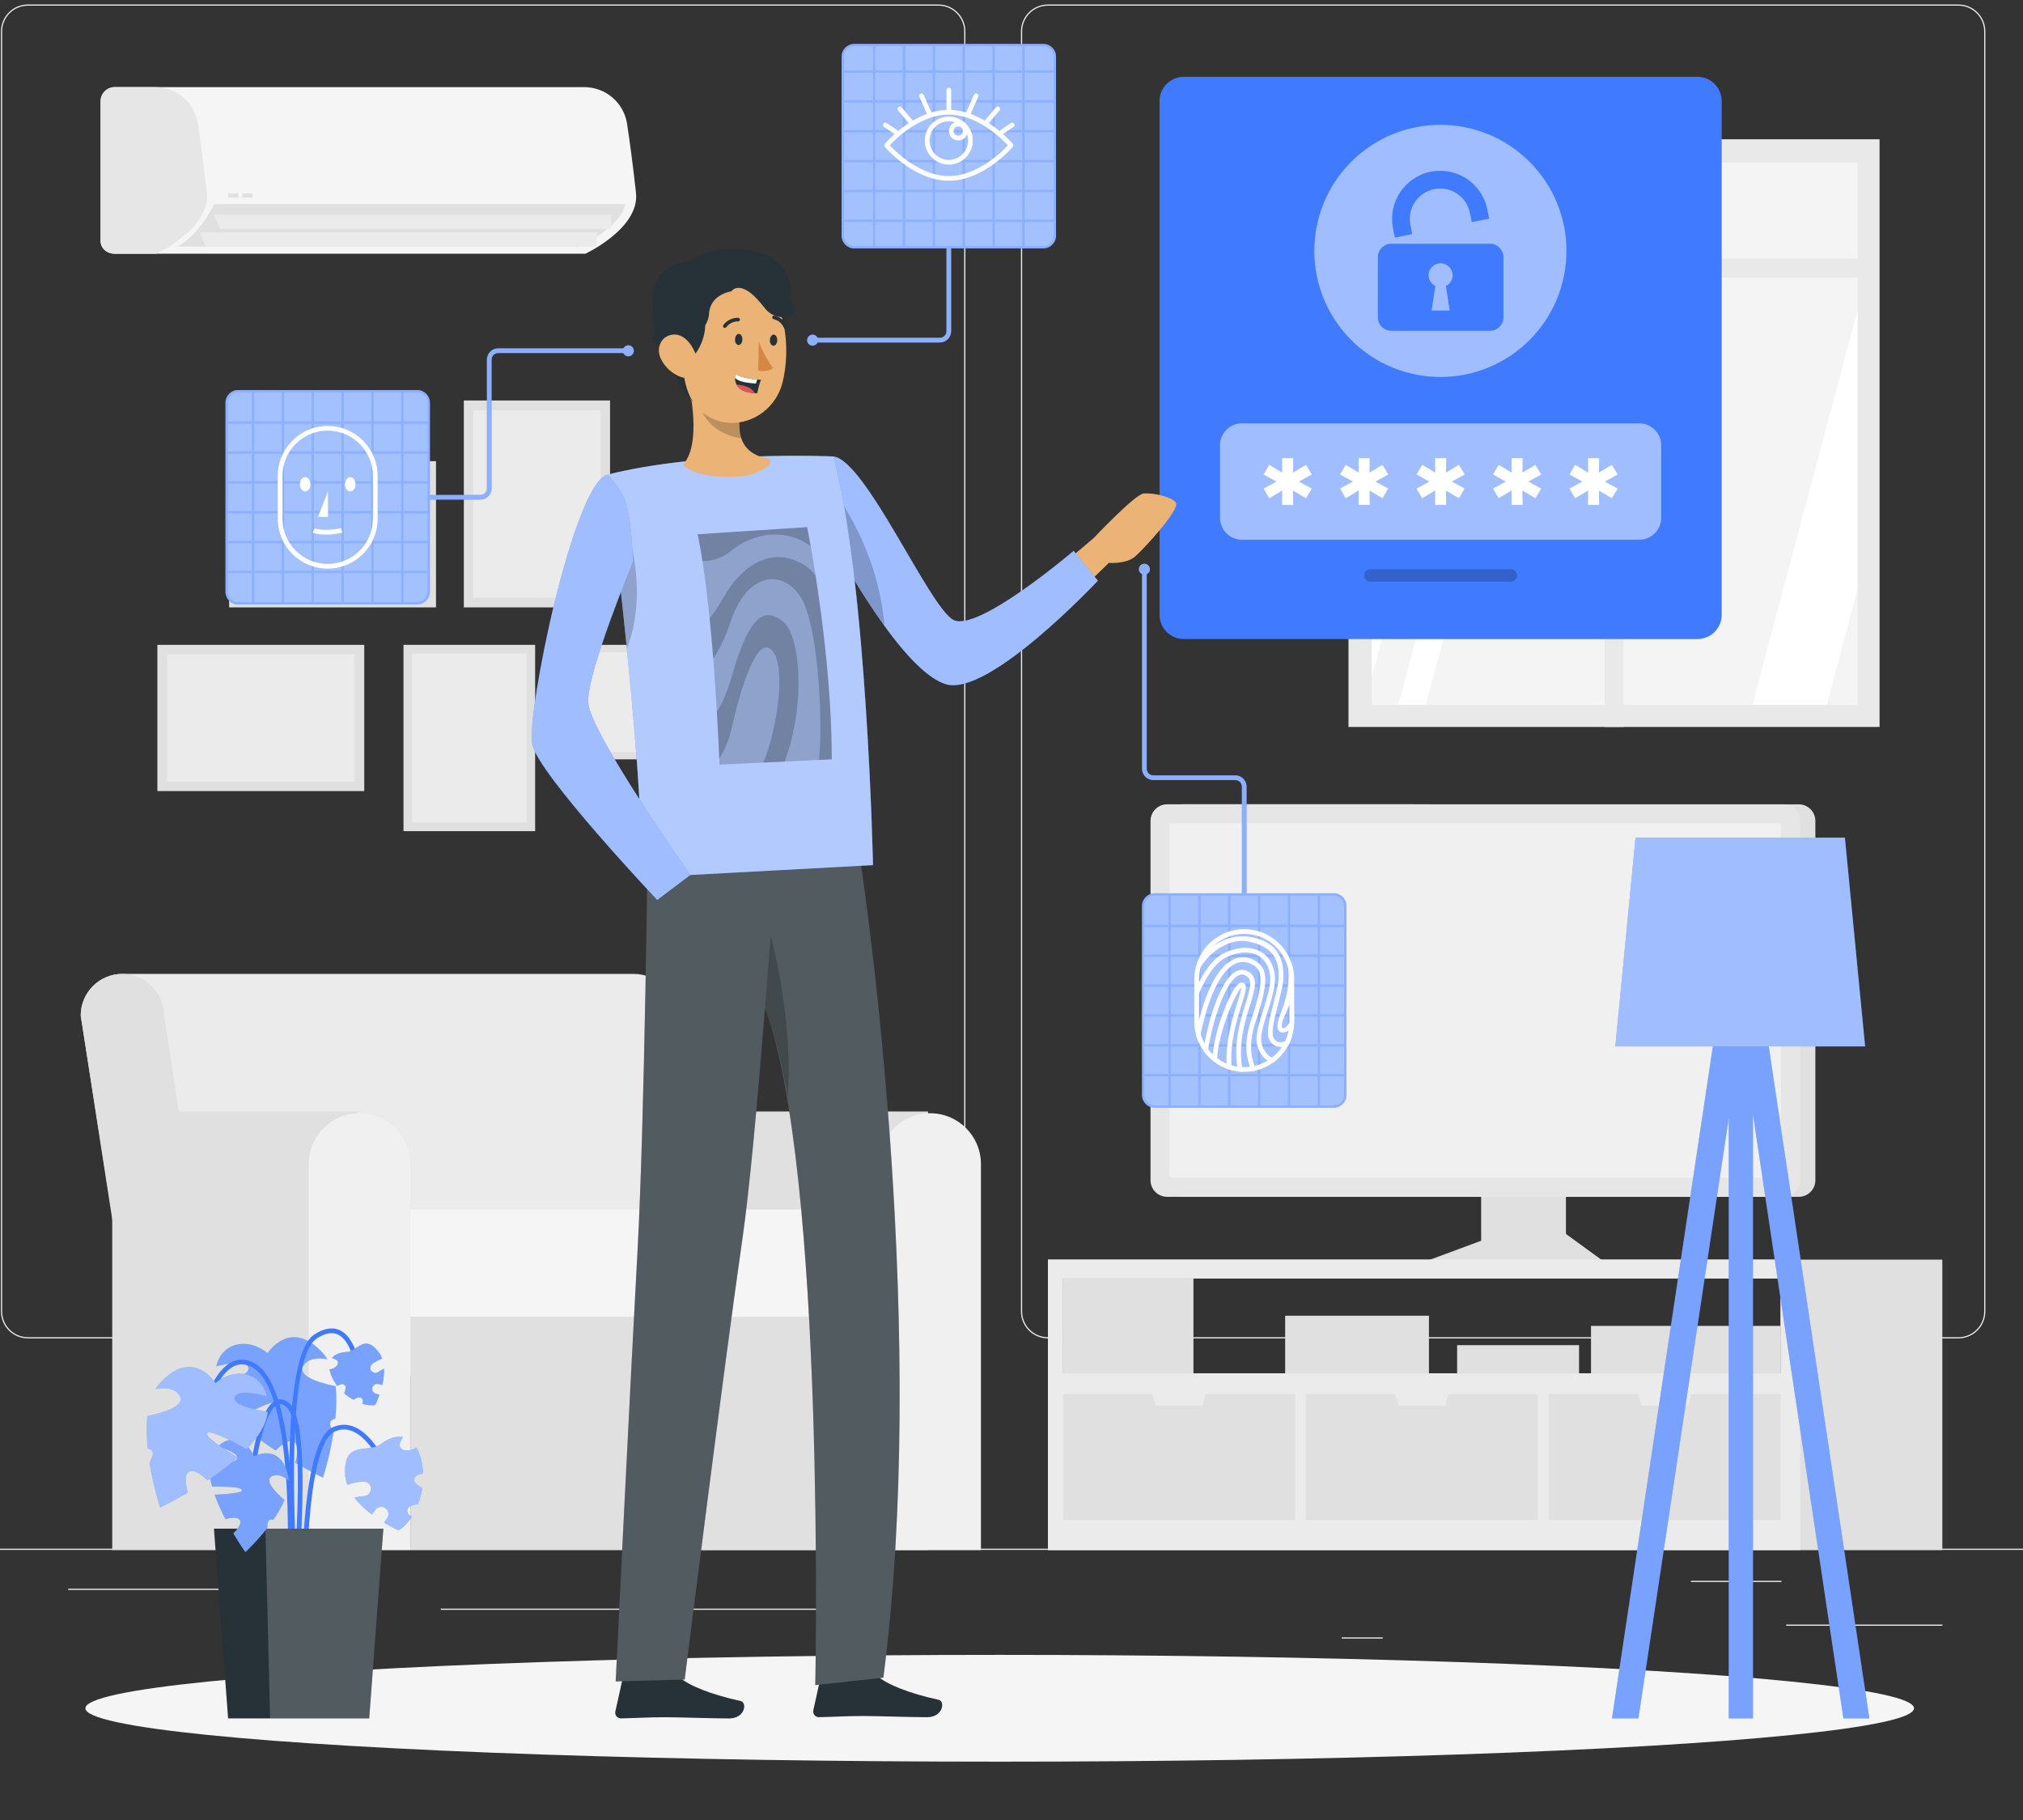 <?xml version="1.0" encoding="UTF-8" standalone="no"?>
<!-- Generator: Adobe Illustrator 27.5.0, SVG Export Plug-In . SVG Version: 6.00 Build 0)  -->

<svg
   version="1.1"
   x="0px"
   y="0px"
   viewBox="0 0 429 386"
   xml:space="preserve"
   id="svg282"
   sodipodi:docname="crearUser2.svg"
   width="429"
   height="386"
   inkscape:version="1.3 (0e150ed6c4, 2023-07-21)"
   xmlns:inkscape="http://www.inkscape.org/namespaces/inkscape"
   xmlns:sodipodi="http://sodipodi.sourceforge.net/DTD/sodipodi-0.dtd"
   xmlns="http://www.w3.org/2000/svg"
   xmlns:svg="http://www.w3.org/2000/svg"><rect x="0" y="0" width="429" height="386" fill="#333333" stroke="none"/><defs
   id="defs282" /><sodipodi:namedview
   id="namedview282"
   pagecolor="#ffffff"
   bordercolor="#000000"
   borderopacity="0.25"
   inkscape:showpageshadow="2"
   inkscape:pageopacity="0.0"
   inkscape:pagecheckerboard="true"
   inkscape:deskcolor="#d1d1d1"
   inkscape:zoom="1.642"
   inkscape:cx="250"
   inkscape:cy="250"
   inkscape:window-width="2560"
   inkscape:window-height="1017"
   inkscape:window-x="1912"
   inkscape:window-y="-8"
   inkscape:window-maximized="1"
   inkscape:current-layer="svg282" />&#10;<g
   id="Background_Complete"
   transform="translate(-38,-54)">&#10;	<g
   id="g8">&#10;		<rect
   y="382.398"
   style="fill:#ebebeb"
   width="500"
   height="0.25"
   id="rect1"
   x="0" />&#10;		<rect
   x="416.779"
   y="398.494"
   style="fill:#ebebeb"
   width="33.122"
   height="0.25"
   id="rect2" />&#10;		<rect
   x="322.527"
   y="401.208"
   style="fill:#ebebeb"
   width="8.693"
   height="0.25"
   id="rect3" />&#10;		<rect
   x="396.586"
   y="389.208"
   style="fill:#ebebeb"
   width="19.192"
   height="0.25"
   id="rect4" />&#10;		<rect
   x="52.459"
   y="390.888"
   style="fill:#ebebeb"
   width="43.193"
   height="0.25"
   id="rect5" />&#10;		<rect
   x="104.556"
   y="390.888"
   style="fill:#ebebeb"
   width="6.333"
   height="0.25"
   id="rect6" />&#10;		<rect
   x="131.471"
   y="395.111"
   style="fill:#ebebeb"
   width="93.676"
   height="0.25"
   id="rect7" />&#10;		<path
   style="fill:#ebebeb"
   d="M 237.014,337.8 H 43.915 c -3.147,0 -5.708,-2.561 -5.708,-5.708 V 60.66 c 0,-3.147 2.561,-5.708 5.708,-5.708 h 193.099 c 3.146,0 5.707,2.561 5.707,5.708 v 271.432 c 0,3.147 -2.561,5.708 -5.707,5.708 z M 43.915,55.203 c -3.01,0 -5.458,2.448 -5.458,5.458 v 271.432 c 0,3.01 2.448,5.458 5.458,5.458 h 193.099 c 3.009,0 5.457,-2.448 5.457,-5.458 V 60.66 c 0,-3.009 -2.448,-5.458 -5.457,-5.458 H 43.915 Z"
   id="path7" />&#10;		<path
   style="fill:#ebebeb"
   d="M 453.31,337.8 H 260.212 c -3.147,0 -5.707,-2.561 -5.707,-5.708 V 60.66 c 0,-3.147 2.561,-5.708 5.707,-5.708 H 453.31 c 3.148,0 5.708,2.561 5.708,5.708 v 271.432 c 0.001,3.147 -2.56,5.708 -5.708,5.708 z M 260.212,55.203 c -3.009,0 -5.457,2.448 -5.457,5.458 v 271.432 c 0,3.01 2.448,5.458 5.457,5.458 H 453.31 c 3.01,0 5.458,-2.448 5.458,-5.458 V 60.66 c 0,-3.009 -2.448,-5.458 -5.458,-5.458 H 260.212 Z"
   id="path8" />&#10;	</g>&#10;	<g
   id="g44">&#10;		<g
   id="g17">&#10;			<polygon
   style="fill:#e0e0e0"
   points="370.077,296.108 370.077,315.659 378.335,321.663 339.779,321.663 352.096,317.098 352.096,297.473 "
   id="polygon8" />&#10;			<path
   style="fill:#e0e0e0"
   d="m 260.223,321.101 v 61.587 h 189.666 v -61.587 z m 3.1,3.99 h 152.272 v 20.13 H 263.323 Z"
   id="path9" />&#10;			<path
   style="fill:#ebebeb"
   d="m 260.223,321.101 v 61.587 h 159.516 v -61.587 z m 3.1,3.99 h 152.272 v 20.13 H 263.323 Z"
   id="path10" />&#10;			&#10;				<rect
   x="263.32"
   y="325.095"
   transform="rotate(180,277.203,335.158)"
   style="fill:#e0e0e0"
   width="27.764"
   height="20.125"
   id="rect10" />&#10;			&#10;				<rect
   x="375.391"
   y="335.158"
   transform="rotate(180,395.493,340.189)"
   style="fill:#e0e0e0"
   width="40.204"
   height="10.063"
   id="rect11" />&#10;			&#10;				<rect
   x="347"
   y="339.243"
   transform="rotate(180,359.929,342.231)"
   style="fill:#e0e0e0"
   width="25.858"
   height="5.977"
   id="rect12" />&#10;			&#10;				<rect
   x="310.533"
   y="332.995"
   transform="rotate(180,325.778,339.108)"
   style="fill:#e0e0e0"
   width="30.49"
   height="12.226"
   id="rect13" />&#10;			<polygon
   style="fill:#e0e0e0"
   points="415.595,349.603 415.595,376.323 366.417,376.323 366.417,349.603 385.325,349.603 386.063,352.008 395.95,352.008 396.688,349.603 "
   id="polygon13" />&#10;			<polygon
   style="fill:#e0e0e0"
   points="364.111,349.603 364.111,376.323 314.934,376.323 314.934,349.603 333.841,349.603 334.579,352.008 344.466,352.008 345.204,349.603 "
   id="polygon14" />&#10;			<polygon
   style="fill:#e0e0e0"
   points="312.628,349.603 312.628,376.323 263.45,376.323 263.45,349.603 282.357,349.603 283.095,352.008 292.982,352.008 293.72,349.603 "
   id="polygon15" />&#10;			<g
   id="g16">&#10;				<path
   style="fill:#e0e0e0"
   d="m 288.746,307.79 h 130.695 c 1.95,0 3.53,-1.581 3.53,-3.53 v -76.177 c 0,-1.95 -1.581,-3.53 -3.53,-3.53 H 288.746 c -1.95,0 -3.53,1.581 -3.53,3.53 v 76.177 c 0,1.95 1.58,3.53 3.53,3.53 z"
   id="path15" />&#10;				<path
   style="fill:#e6e6e6"
   d="m 285.509,307.79 h 130.695 c 1.95,0 3.53,-1.581 3.53,-3.53 v -76.177 c 0,-1.95 -1.581,-3.53 -3.53,-3.53 H 285.509 c -1.95,0 -3.53,1.581 -3.53,3.53 v 76.177 c -10e-4,1.95 1.58,3.53 3.53,3.53 z"
   id="path16" />&#10;				&#10;					<rect
   x="313.284"
   y="201.341"
   transform="rotate(90,350.856,266.172)"
   style="fill:#f0f0f0"
   width="75.144"
   height="129.661"
   id="rect16" />&#10;			</g>&#10;		</g>&#10;		<g
   id="g21">&#10;			<rect
   x="323.965"
   y="83.533"
   style="fill:#e9e9e9"
   width="112.616"
   height="124.616"
   id="rect17" />&#10;			<rect
   x="328.92"
   y="88.469"
   style="fill:#f4f4f4"
   width="103"
   height="115"
   id="rect18" />&#10;			<polygon
   style="fill:#ffffff"
   points="358.03,88.469 328.92,197.489 328.92,138.469 342.24,88.469 "
   id="polygon18" />&#10;			<polygon
   style="fill:#ffffff"
   points="371.04,88.469 340.34,203.469 334.55,203.469 365.25,88.469 "
   id="polygon19" />&#10;			<polygon
   style="fill:#ffffff"
   points="431.92,119.829 431.92,178.859 425.4,203.469 409.61,203.469 "
   id="polygon20" />&#10;			<rect
   x="378.273"
   y="83.533"
   style="fill:#e9e9e9"
   width="4"
   height="124.616"
   id="rect20" />&#10;			<rect
   x="325.92"
   y="108.819"
   style="fill:#e9e9e9"
   width="108.5"
   height="4"
   id="rect21" />&#10;		</g>&#10;		<g
   id="g32">&#10;			<g
   id="g23">&#10;				&#10;					<rect
   x="77.805"
   y="184.307"
   transform="rotate(-90,93.308,206.243)"
   style="fill:#e0e0e0"
   width="31.005"
   height="43.873"
   id="rect22" />&#10;				&#10;					<rect
   x="79.827"
   y="186.37"
   transform="rotate(-90,93.308,206.243)"
   style="fill:#ebebeb"
   width="26.962"
   height="39.747"
   id="rect23" />&#10;			</g>&#10;			<g
   id="g25">&#10;				&#10;					<rect
   x="93.02"
   y="145.357"
   transform="rotate(-90,108.522,167.293)"
   style="fill:#e0e0e0"
   width="31.005"
   height="43.873"
   id="rect24" />&#10;				&#10;					<rect
   x="95.041"
   y="147.42"
   transform="rotate(-90,108.522,167.293)"
   style="fill:#ebebeb"
   width="26.962"
   height="39.747"
   id="rect25" />&#10;			</g>&#10;			<g
   id="g27">&#10;				<rect
   x="123.567"
   y="190.741"
   style="fill:#e0e0e0"
   width="27.917"
   height="39.503"
   id="rect26" />&#10;				<rect
   x="125.387"
   y="192.599"
   style="fill:#ebebeb"
   width="24.276"
   height="35.788"
   id="rect27" />&#10;			</g>&#10;			<g
   id="g29">&#10;				<rect
   x="136.361"
   y="138.922"
   style="fill:#e0e0e0"
   width="31.005"
   height="43.873"
   id="rect28" />&#10;				<rect
   x="138.382"
   y="140.986"
   style="fill:#ebebeb"
   width="26.962"
   height="39.747"
   id="rect29" />&#10;			</g>&#10;			<g
   id="g31">&#10;				&#10;					<rect
   x="166"
   y="185.703"
   transform="rotate(90,178.138,202.879)"
   style="fill:#e0e0e0"
   width="24.277"
   height="34.352"
   id="rect30" />&#10;				&#10;					<rect
   x="167.582"
   y="187.319"
   transform="rotate(90,178.138,202.879)"
   style="fill:#ebebeb"
   width="21.111"
   height="31.121"
   id="rect31" />&#10;			</g>&#10;		</g>&#10;		<g
   id="g38">&#10;			<path
   style="fill:#ebebeb"
   d="m 63.953,260.514 h 108.463 c 4.879,0 8.833,3.955 8.833,8.833 l 12.007,76.462 H 67.127 L 55.12,269.347 c 0,-4.878 3.955,-8.833 8.833,-8.833 z"
   id="path32" />&#10;			<path
   style="fill:#e0e0e0"
   d="m 192.933,290.084 -0.135,-0.396 h 42 v 93 h -52 v -81.85 c -0.001,-5.796 4.398,-10.51 10.135,-10.754 z"
   id="path33" />&#10;			<path
   style="fill:#f0f0f0"
   d="m 235.241,290.061 v 0 c 5.952,0 10.778,4.825 10.778,10.778 v 81.85 h -21.555 v -81.85 c 0,-5.953 4.825,-10.778 10.777,-10.778 z"
   id="path34" />&#10;			<path
   style="fill:#e0e0e0"
   d="m 71.933,290.084 -0.136,-0.396 h 42 v 93 h -52 v -81.85 c 0,-5.796 4.399,-10.51 10.136,-10.754 z"
   id="path35" />&#10;			&#10;				<rect
   x="125.019"
   y="317.188"
   transform="rotate(180,171.223,349.938)"
   style="fill:#e0e0e0"
   width="92.407"
   height="65.5"
   id="rect35" />&#10;			<path
   style="fill:#f5f5f5"
   d="M 107.457,333.188 H 211.41 c 6.272,0 11.356,-5.084 11.356,-11.356 v 0 c 0,-6.272 -5.084,-11.356 -11.356,-11.356 H 107.457 Z"
   id="path36" />&#10;			<path
   style="fill:#f0f0f0"
   d="m 114.241,290.061 v 0 c 5.952,0 10.778,4.825 10.778,10.778 v 81.85 h -21.555 v -81.85 c 0,-5.953 4.825,-10.778 10.777,-10.778 z"
   id="path37" />&#10;			<path
   style="fill:#e0e0e0"
   d="M 84.794,346.941 H 67.127 L 55.12,269.347 c 0,-4.879 3.955,-8.833 8.833,-8.833 v 0 c 4.878,0 8.833,3.955 8.833,8.833 z"
   id="path38" />&#10;		</g>&#10;		<g
   id="g43">&#10;			<path
   style="fill:#f5f5f5"
   d="m 59.328,75.477 v 29.556 c 0,1.661 1.346,2.766 3.007,2.766 h 99.816 c 0,0 11.538,-5.382 10.719,-12.899 -0.654,-5.998 -1.331,-10.892 -1.887,-14.613 -0.684,-4.533 -4.563,-7.817 -9.141,-7.817 H 62.335 c -1.661,0 -3.007,1.346 -3.007,3.007 z"
   id="path39" />&#10;			<path
   style="fill:#e6e6e6;enable-background:new"
   d="m 59.328,75.477 v 29.556 c 0,1.661 1.346,2.766 3.007,2.766 h 8.802 c 0,0 11.546,-5.382 10.719,-12.899 C 81.202,88.902 80.525,84.008 79.969,80.287 79.293,75.754 75.406,72.47 70.828,72.47 h -8.494 c -1.66,0 -3.006,1.346 -3.006,3.007 z"
   id="path40" />&#10;			<path
   style="fill:#e0e0e0"
   d="M 170.577,97.276 H 83.382 c 0,0 -2.881,6.389 -7.767,9.02 h 85.19 c 0,0 9.02,-4.134 9.772,-9.02 z"
   id="path41" />&#10;			<polygon
   style="fill:#ebebeb"
   points="164.563,103.289 80.375,103.289 81.628,106.296 164.563,106.296 "
   id="polygon41" />&#10;			<polygon
   style="fill:#ebebeb"
   points="167.57,99.531 83.382,99.531 84.635,102.537 167.57,102.537 "
   id="polygon42" />&#10;			&#10;				<rect
   x="86.389"
   y="95.021"
   transform="rotate(180,87.454,95.459)"
   style="fill:#e0e0e0"
   width="2.13"
   height="0.877"
   id="rect42" />&#10;			&#10;				<rect
   x="89.397"
   y="95.021"
   transform="rotate(180,90.462,95.459)"
   style="fill:#e0e0e0"
   width="2.13"
   height="0.877"
   id="rect43" />&#10;		</g>&#10;	</g>&#10;</g>&#10;<g
   id="Background_Simple"
   style="display:none">&#10;	<g
   style="display:inline"
   id="g45">&#10;		<path
   style="fill:#407bff"
   d="m 113.264,103.989 c 16.438,-16.529 36.998,-28.941 59.763,-33.392 29.688,-5.805 62.914,3.506 82.181,26.826 25.003,30.263 21.9,73.971 31.667,111.993 2.316,9.016 5.569,18.099 11.837,24.981 10.403,11.422 27.028,14.654 42.47,15.121 19.373,0.586 43.015,-2.02 59.714,9.946 32.074,22.983 11.384,68.889 -8.312,92.794 -27.974,33.952 -76.227,47.083 -115.346,24.212 -12.367,-7.23 -23.079,-17.643 -36.694,-22.101 -18.174,-5.951 -37.899,-0.236 -57.019,-0.635 C 145.78,352.945 111.74,327.492 92.015,295.302 59.613,242.425 62.69,170.038 99.463,120.101 c 4.184,-5.678 8.802,-11.086 13.801,-16.112 z"
   id="path44" />&#10;		<path
   style="opacity:0.9;fill:#ffffff;enable-background:new"
   d="m 113.264,103.989 c 16.438,-16.529 36.998,-28.941 59.763,-33.392 29.688,-5.805 62.914,3.506 82.181,26.826 25.003,30.263 21.9,73.971 31.667,111.993 2.316,9.016 5.569,18.099 11.837,24.981 10.403,11.422 27.028,14.654 42.47,15.121 19.373,0.586 43.015,-2.02 59.714,9.946 32.074,22.983 11.384,68.889 -8.312,92.794 -27.974,33.952 -76.227,47.083 -115.346,24.212 -12.367,-7.23 -23.079,-17.643 -36.694,-22.101 -18.174,-5.951 -37.899,-0.236 -57.019,-0.635 C 145.78,352.945 111.74,327.492 92.015,295.302 59.613,242.425 62.69,170.038 99.463,120.101 c 4.184,-5.678 8.802,-11.086 13.801,-16.112 z"
   id="path45" />&#10;	</g>&#10;</g>&#10;<g
   id="Shadow_1_"
   transform="translate(-38,-54)">&#10;	<ellipse
   id="_x3C_Path_x3E__359_"
   style="fill:#f5f5f5"
   cx="250"
   cy="416.238"
   rx="193.889"
   ry="11.323" />&#10;</g>&#10;<g
   id="Plant"
   transform="translate(-38,-54)">&#10;	<g
   id="g61">&#10;		<g
   id="g47">&#10;			<path
   style="fill:#407bff"
   d="m 90.699,344.104 c 0.21,1.47 -3.776,2.438 -7.028,2.98 0.265,2.669 2.041,5.366 4.494,7.886 3.085,-1.738 7.49,-4.036 8.302,-3.475 0.886,0.613 -3.624,3.529 -6.445,5.244 1.984,1.761 4.218,3.402 6.389,4.84 1.383,-1.292 3.002,-2.426 3.967,-1.813 1.001,0.637 0.73,2.636 0.236,4.42 3.356,1.957 5.87,3.147 5.87,3.147 0,0 1.409,-4.271 2.242,-9.53 -0.169,-0.334 -0.338,-0.672 -0.492,-1.029 -0.541,-1.251 -0.014,-1.784 0.879,-1.959 0.231,-2.302 0.298,-4.669 0.055,-6.866 -3.799,-0.797 -8.418,-2.271 -6.688,-4.55 1.044,-1.374 2.954,-1.529 4.942,-1.185 -0.278,-0.458 -0.586,-0.89 -0.938,-1.278 -6.914,-7.618 -11.737,0 -11.737,0 -4.018,-3.348 -9.662,-2.442 -10.882,2.79 2.256,-0.578 6.574,-1.438 6.834,0.378 z"
   id="path46" />&#10;			<path
   style="opacity:0.3;fill:#ffffff;enable-background:new"
   d="m 90.699,344.104 c 0.21,1.47 -3.776,2.438 -7.028,2.98 0.265,2.669 2.041,5.366 4.494,7.886 3.085,-1.738 7.49,-4.036 8.302,-3.475 0.886,0.613 -3.624,3.529 -6.445,5.244 1.984,1.761 4.218,3.402 6.389,4.84 1.383,-1.292 3.002,-2.426 3.967,-1.813 1.001,0.637 0.73,2.636 0.236,4.42 3.356,1.957 5.87,3.147 5.87,3.147 0,0 1.409,-4.271 2.242,-9.53 -0.169,-0.334 -0.338,-0.672 -0.492,-1.029 -0.541,-1.251 -0.014,-1.784 0.879,-1.959 0.231,-2.302 0.298,-4.669 0.055,-6.866 -3.799,-0.797 -8.418,-2.271 -6.688,-4.55 1.044,-1.374 2.954,-1.529 4.942,-1.185 -0.278,-0.458 -0.586,-0.89 -0.938,-1.278 -6.914,-7.618 -11.737,0 -11.737,0 -4.018,-3.348 -9.662,-2.442 -10.882,2.79 2.256,-0.578 6.574,-1.438 6.834,0.378 z"
   id="path47" />&#10;		</g>&#10;		<g
   id="g52">&#10;			<g
   id="g48">&#10;				<path
   style="fill:#407bff"
   d="m 99.325,400.09 -0.997,-0.082 c 0.042,-0.515 4.094,-51.525 -7.354,-56.334 -1.229,-0.517 -2.365,-0.488 -3.47,0.087 -4.136,2.151 -6.119,11.082 -6.138,11.173 l -0.978,-0.213 c 0.084,-0.386 2.102,-9.478 6.653,-11.847 1.367,-0.711 2.82,-0.752 4.32,-0.122 12.111,5.087 8.139,55.207 7.964,57.338 z"
   id="path48" />&#10;			</g>&#10;			<g
   id="g49">&#10;				<path
   style="fill:#407bff"
   d="m 100.768,398.985 c -0.203,-2.295 -4.876,-56.268 3.862,-61.997 2.095,-1.373 3.962,-1.667 5.549,-0.863 4.129,2.082 4.671,10.91 4.692,11.284 l -0.998,0.057 c -0.005,-0.086 -0.529,-8.626 -4.145,-10.449 -1.244,-0.625 -2.775,-0.356 -4.55,0.808 -8.242,5.405 -3.463,60.517 -3.414,61.073 z"
   id="path49" />&#10;			</g>&#10;			<g
   id="g50">&#10;				<path
   style="fill:#407bff"
   d="m 102.082,403.348 c -0.066,-1.757 -1.504,-43.071 6.452,-46.688 1.573,-0.715 3.166,-0.728 4.732,-0.038 5.46,2.402 8.832,12.577 8.973,13.009 l -0.951,0.311 c -0.033,-0.102 -3.374,-10.183 -8.425,-12.404 -1.313,-0.576 -2.595,-0.567 -3.915,0.033 -6.101,2.773 -6.304,33.958 -5.867,45.74 z"
   id="path50" />&#10;			</g>&#10;			<g
   id="g51">&#10;				<path
   style="fill:#407bff"
   d="m 100.057,401.458 -0.993,-0.113 c 1.402,-12.296 4.083,-45.061 -0.297,-48.97 -0.653,-0.584 -1.238,-0.764 -1.791,-0.554 -2.935,1.126 -4.722,11.783 -5.163,15.795 l -0.994,-0.109 c 0.169,-1.538 1.768,-15.073 5.798,-16.619 0.922,-0.353 1.869,-0.105 2.816,0.741 5.659,5.051 0.832,48.003 0.624,49.829 z"
   id="path51" />&#10;			</g>&#10;		</g>&#10;		<g
   id="g53">&#10;			<polygon
   style="fill:#263238"
   points="83.37,378.148 119.297,378.148 116.297,418.392 86.37,418.392 "
   id="polygon52" />&#10;			<polygon
   style="opacity:0.2;fill:#ffffff;enable-background:new"
   points="94.282,378.148 95.282,418.392 116.297,418.392 119.297,378.148 "
   id="polygon53" />&#10;		</g>&#10;		<g
   id="g54">&#10;			<path
   style="fill:#407bff"
   d="m 88.263,363.38 c -0.374,0.979 -3.165,0.209 -5.356,-0.572 -0.752,1.737 -0.581,4.009 0.068,6.404 2.499,-0.014 6.003,0.079 6.311,0.703 0.336,0.682 -3.445,0.934 -5.772,1.025 0.62,1.766 1.435,3.544 2.281,5.175 1.296,-0.323 2.683,-0.467 3.068,0.242 0.399,0.736 -0.454,1.876 -1.37,2.807 1.399,2.357 2.541,3.953 2.541,3.953 0,0 2.333,-2.151 4.65,-5.108 0.01,-0.264 0.022,-0.53 0.049,-0.803 0.095,-0.957 0.603,-1.105 1.214,-0.907 0.932,-1.34 1.784,-2.777 2.388,-4.215 -2.07,-1.794 -4.413,-4.287 -2.565,-5.099 1.115,-0.49 2.346,0.069 3.454,0.963 -0.014,-0.378 -0.056,-0.75 -0.14,-1.11 -1.652,-7.069 -7.239,-4.024 -7.239,-4.024 -1.33,-3.443 -5.122,-4.819 -7.668,-2.01 1.591,0.417 4.549,1.367 4.086,2.576 z"
   id="path53" />&#10;			<path
   style="opacity:0.3;fill:#ffffff;enable-background:new"
   d="m 88.263,363.38 c -0.374,0.979 -3.165,0.209 -5.356,-0.572 -0.752,1.737 -0.581,4.009 0.068,6.404 2.499,-0.014 6.003,0.079 6.311,0.703 0.336,0.682 -3.445,0.934 -5.772,1.025 0.62,1.766 1.435,3.544 2.281,5.175 1.296,-0.323 2.683,-0.467 3.068,0.242 0.399,0.736 -0.454,1.876 -1.37,2.807 1.399,2.357 2.541,3.953 2.541,3.953 0,0 2.333,-2.151 4.65,-5.108 0.01,-0.264 0.022,-0.53 0.049,-0.803 0.095,-0.957 0.603,-1.105 1.214,-0.907 0.932,-1.34 1.784,-2.777 2.388,-4.215 -2.07,-1.794 -4.413,-4.287 -2.565,-5.099 1.115,-0.49 2.346,0.069 3.454,0.963 -0.014,-0.378 -0.056,-0.75 -0.14,-1.11 -1.652,-7.069 -7.239,-4.024 -7.239,-4.024 -1.33,-3.443 -5.122,-4.819 -7.668,-2.01 1.591,0.417 4.549,1.367 4.086,2.576 z"
   id="path54" />&#10;		</g>&#10;		<g
   id="g56">&#10;			<path
   style="fill:#407bff"
   d="m 114.939,368.158 c -1.133,0.084 -2.22,0.344 -3.283,0.691 -0.277,-0.759 -0.458,-1.55 -0.484,-2.377 -0.228,-7.246 4.959,-4.191 7.7,-6.32 1.367,-1.062 3.041,-1.744 4.585,-1.438 -0.231,0.399 -0.443,0.812 -0.62,1.24 -0.287,0.694 0.166,1.417 0.877,1.55 0.669,0.125 1.42,0.067 2.035,-0.241 0.192,-0.096 0.353,-0.236 0.523,-0.362 0.383,0.646 0.722,1.439 0.995,2.423 0.279,1.007 0.423,2.051 0.469,3.099 -0.408,0.091 -0.813,0.2 -1.212,0.342 -0.623,0.221 -0.956,1.218 -0.454,1.722 0.441,0.443 0.946,0.795 1.495,1.049 -0.179,1.193 -0.512,2.325 -0.912,3.396 -0.123,0.019 -0.247,0.033 -0.369,0.057 -0.264,0.051 -0.524,0.12 -0.782,0.193 -0.148,0.042 -0.295,0.092 -0.434,0.159 -0.359,0.17 -0.621,0.477 -0.677,0.879 -0.056,0.395 0.109,0.804 0.427,1.046 0.169,0.129 0.355,0.23 0.539,0.332 -0.826,1.307 -1.803,2.343 -2.87,2.896 0,0 -1.322,-0.577 -3.052,-1.613 0.216,-0.29 0.433,-0.58 0.634,-0.88 0.238,-0.353 0.343,-0.716 0.307,-1.138 -0.034,-0.409 -0.282,-0.766 -0.587,-1.022 -0.294,-0.248 -0.764,-0.356 -1.138,-0.308 -0.366,0.047 -0.811,0.272 -1.022,0.587 -0.24,0.357 -0.505,0.696 -0.767,1.038 -1.324,-0.998 -2.641,-2.203 -3.68,-3.574 0.04,-0.012 0.083,-0.024 0.11,-0.032 0.669,-0.175 1.353,-0.288 2.042,-0.339 0.861,-0.064 1.397,-0.93 1.33,-1.725 -0.072,-0.861 -0.923,-1.39 -1.725,-1.33 z"
   id="path55" />&#10;			<path
   style="opacity:0.5;fill:#ffffff;enable-background:new"
   d="m 114.939,368.158 c -1.133,0.084 -2.22,0.344 -3.283,0.691 -0.277,-0.759 -0.458,-1.55 -0.484,-2.377 -0.228,-7.246 4.959,-4.191 7.7,-6.32 1.367,-1.062 3.041,-1.744 4.585,-1.438 -0.231,0.399 -0.443,0.812 -0.62,1.24 -0.287,0.694 0.166,1.417 0.877,1.55 0.669,0.125 1.42,0.067 2.035,-0.241 0.192,-0.096 0.353,-0.236 0.523,-0.362 0.383,0.646 0.722,1.439 0.995,2.423 0.279,1.007 0.423,2.051 0.469,3.099 -0.408,0.091 -0.813,0.2 -1.212,0.342 -0.623,0.221 -0.956,1.218 -0.454,1.722 0.441,0.443 0.946,0.795 1.495,1.049 -0.179,1.193 -0.512,2.325 -0.912,3.396 -0.123,0.019 -0.247,0.033 -0.369,0.057 -0.264,0.051 -0.524,0.12 -0.782,0.193 -0.148,0.042 -0.295,0.092 -0.434,0.159 -0.359,0.17 -0.621,0.477 -0.677,0.879 -0.056,0.395 0.109,0.804 0.427,1.046 0.169,0.129 0.355,0.23 0.539,0.332 -0.826,1.307 -1.803,2.343 -2.87,2.896 0,0 -1.322,-0.577 -3.052,-1.613 0.216,-0.29 0.433,-0.58 0.634,-0.88 0.238,-0.353 0.343,-0.716 0.307,-1.138 -0.034,-0.409 -0.282,-0.766 -0.587,-1.022 -0.294,-0.248 -0.764,-0.356 -1.138,-0.308 -0.366,0.047 -0.811,0.272 -1.022,0.587 -0.24,0.357 -0.505,0.696 -0.767,1.038 -1.324,-0.998 -2.641,-2.203 -3.68,-3.574 0.04,-0.012 0.083,-0.024 0.11,-0.032 0.669,-0.175 1.353,-0.288 2.042,-0.339 0.861,-0.064 1.397,-0.93 1.33,-1.725 -0.072,-0.861 -0.923,-1.39 -1.725,-1.33 z"
   id="path56" />&#10;		</g>&#10;		<g
   id="g58">&#10;			<path
   style="fill:#407bff"
   d="m 117.012,343.176 c 0.632,-0.453 1.317,-0.794 2.028,-1.078 -0.188,-0.52 -0.44,-1.015 -0.789,-1.461 -3.06,-3.906 -4.444,-0.025 -6.818,0.059 -1.184,0.042 -2.363,0.419 -3.04,1.257 0.297,0.108 0.589,0.232 0.87,0.379 0.455,0.238 0.535,0.817 0.219,1.199 -0.296,0.359 -0.716,0.659 -1.175,0.766 -0.143,0.034 -0.289,0.031 -0.434,0.039 0.083,0.508 0.252,1.073 0.541,1.71 0.295,0.652 0.678,1.263 1.114,1.833 0.254,-0.131 0.515,-0.251 0.787,-0.352 0.425,-0.157 1.037,0.22 0.994,0.706 -0.037,0.426 -0.148,0.833 -0.325,1.207 0.618,0.548 1.289,0.997 1.97,1.384 0.073,-0.044 0.144,-0.091 0.219,-0.132 0.161,-0.089 0.328,-0.167 0.496,-0.242 0.096,-0.043 0.195,-0.081 0.298,-0.107 0.263,-0.068 0.535,-0.022 0.742,0.164 0.203,0.183 0.296,0.47 0.235,0.737 -0.032,0.142 -0.085,0.277 -0.138,0.411 1.008,0.324 1.976,0.44 2.779,0.262 0,0 0.441,-0.883 0.896,-2.187 -0.241,-0.058 -0.482,-0.115 -0.719,-0.184 -0.28,-0.081 -0.494,-0.225 -0.661,-0.463 -0.162,-0.23 -0.188,-0.526 -0.14,-0.795 0.046,-0.259 0.245,-0.522 0.463,-0.661 0.213,-0.136 0.546,-0.213 0.795,-0.14 0.283,0.082 0.571,0.144 0.858,0.208 0.257,-1.105 0.421,-2.316 0.365,-3.492 -0.026,0.012 -0.054,0.024 -0.072,0.031 -0.428,0.202 -0.837,0.442 -1.222,0.718 -0.48,0.344 -1.142,0.124 -1.456,-0.323 -0.342,-0.481 -0.127,-1.132 0.32,-1.453 z"
   id="path57" />&#10;			<path
   style="opacity:0.3;fill:#ffffff;enable-background:new"
   d="m 117.012,343.176 c 0.632,-0.453 1.317,-0.794 2.028,-1.078 -0.188,-0.52 -0.44,-1.015 -0.789,-1.461 -3.06,-3.906 -4.444,-0.025 -6.818,0.059 -1.184,0.042 -2.363,0.419 -3.04,1.257 0.297,0.108 0.589,0.232 0.87,0.379 0.455,0.238 0.535,0.817 0.219,1.199 -0.296,0.359 -0.716,0.659 -1.175,0.766 -0.143,0.034 -0.289,0.031 -0.434,0.039 0.083,0.508 0.252,1.073 0.541,1.71 0.295,0.652 0.678,1.263 1.114,1.833 0.254,-0.131 0.515,-0.251 0.787,-0.352 0.425,-0.157 1.037,0.22 0.994,0.706 -0.037,0.426 -0.148,0.833 -0.325,1.207 0.618,0.548 1.289,0.997 1.97,1.384 0.073,-0.044 0.144,-0.091 0.219,-0.132 0.161,-0.089 0.328,-0.167 0.496,-0.242 0.096,-0.043 0.195,-0.081 0.298,-0.107 0.263,-0.068 0.535,-0.022 0.742,0.164 0.203,0.183 0.296,0.47 0.235,0.737 -0.032,0.142 -0.085,0.277 -0.138,0.411 1.008,0.324 1.976,0.44 2.779,0.262 0,0 0.441,-0.883 0.896,-2.187 -0.241,-0.058 -0.482,-0.115 -0.719,-0.184 -0.28,-0.081 -0.494,-0.225 -0.661,-0.463 -0.162,-0.23 -0.188,-0.526 -0.14,-0.795 0.046,-0.259 0.245,-0.522 0.463,-0.661 0.213,-0.136 0.546,-0.213 0.795,-0.14 0.283,0.082 0.571,0.144 0.858,0.208 0.257,-1.105 0.421,-2.316 0.365,-3.492 -0.026,0.012 -0.054,0.024 -0.072,0.031 -0.428,0.202 -0.837,0.442 -1.222,0.718 -0.48,0.344 -1.142,0.124 -1.456,-0.323 -0.342,-0.481 -0.127,-1.132 0.32,-1.453 z"
   id="path58" />&#10;		</g>&#10;		<g
   id="g60">&#10;			<path
   style="fill:#407bff"
   d="m 87.74,350.428 c -0.21,1.47 3.777,2.438 7.028,2.98 -0.265,2.669 -2.041,5.366 -4.494,7.886 -3.085,-1.738 -7.49,-4.036 -8.302,-3.475 -0.886,0.613 3.624,3.529 6.445,5.244 -1.984,1.761 -4.218,3.402 -6.389,4.84 -1.383,-1.292 -3.002,-2.426 -3.967,-1.813 -1.001,0.637 -0.73,2.636 -0.236,4.42 -3.357,1.957 -5.87,3.147 -5.87,3.147 0,0 -1.409,-4.271 -2.242,-9.53 0.17,-0.334 0.338,-0.672 0.492,-1.029 0.541,-1.251 0.014,-1.784 -0.879,-1.959 -0.231,-2.302 -0.297,-4.669 -0.055,-6.866 3.799,-0.797 8.418,-2.272 6.688,-4.55 -1.044,-1.374 -2.954,-1.53 -4.942,-1.186 0.278,-0.458 0.585,-0.89 0.938,-1.278 6.914,-7.618 11.737,0 11.737,0 4.018,-3.349 9.662,-2.442 10.882,2.79 -2.256,-0.576 -6.574,-1.436 -6.834,0.379 z"
   id="path59" />&#10;			<path
   style="opacity:0.5;fill:#ffffff;enable-background:new"
   d="m 87.74,350.428 c -0.21,1.47 3.777,2.438 7.028,2.98 -0.265,2.669 -2.041,5.366 -4.494,7.886 -3.085,-1.738 -7.49,-4.036 -8.302,-3.475 -0.886,0.613 3.624,3.529 6.445,5.244 -1.984,1.761 -4.218,3.402 -6.389,4.84 -1.383,-1.292 -3.002,-2.426 -3.967,-1.813 -1.001,0.637 -0.73,2.636 -0.236,4.42 -3.357,1.957 -5.87,3.147 -5.87,3.147 0,0 -1.409,-4.271 -2.242,-9.53 0.17,-0.334 0.338,-0.672 0.492,-1.029 0.541,-1.251 0.014,-1.784 -0.879,-1.959 -0.231,-2.302 -0.297,-4.669 -0.055,-6.866 3.799,-0.797 8.418,-2.272 6.688,-4.55 -1.044,-1.374 -2.954,-1.53 -4.942,-1.186 0.278,-0.458 0.585,-0.89 0.938,-1.278 6.914,-7.618 11.737,0 11.737,0 4.018,-3.349 9.662,-2.442 10.882,2.79 -2.256,-0.576 -6.574,-1.436 -6.834,0.379 z"
   id="path60" />&#10;		</g>&#10;	</g>&#10;</g>&#10;<g
   id="Lamp"
   transform="translate(-38,-54)">&#10;	<g
   id="g65">&#10;		<polygon
   style="fill:#407bff"
   points="404.598,253.001 404.598,258.195 403.894,258.112 379.833,418.392 385.447,418.392 404.598,291.14 404.598,418.392 409.74,418.392 409.74,290.345 428.911,418.392 434.42,418.392 410.424,258.112 409.74,258.213 409.74,253.001 "
   id="polygon61" />&#10;		<polygon
   style="opacity:0.3;fill:#ffffff;enable-background:new"
   points="404.598,253.001 404.598,258.195 403.894,258.112 379.833,418.392 385.447,418.392 404.598,291.14 404.598,418.392 409.74,418.392 409.74,290.345 428.911,418.392 434.42,418.392 410.424,258.112 409.74,258.213 409.74,253.001 "
   id="polygon62" />&#10;		<g
   id="g63">&#10;			<polygon
   style="fill:#407bff"
   points="433.518,275.888 380.543,275.888 384.83,231.622 429.23,231.622 "
   id="polygon63" />&#10;		</g>&#10;		<g
   style="opacity:0.5;enable-background:new"
   id="g64">&#10;			<polygon
   style="fill:#ffffff"
   points="433.518,275.888 380.543,275.888 384.83,231.622 429.23,231.622 "
   id="polygon64" />&#10;		</g>&#10;	</g>&#10;</g>&#10;<g
   id="Fingerprint"
   transform="translate(-38,-54)">&#10;	<g
   id="g122">&#10;		<path
   style="fill:#407bff"
   d="m 299.955,218.412 h -17.377 c -0.771,0 -1.399,-0.628 -1.399,-1.399 v -41.257 c 0.394,-0.189 0.671,-0.584 0.671,-1.05 0,-0.647 -0.524,-1.171 -1.171,-1.171 -0.647,0 -1.172,0.524 -1.172,1.171 0,0.466 0.277,0.861 0.672,1.05 v 41.257 c 0,1.323 1.076,2.399 2.399,2.399 h 17.377 c 0.772,0 1.399,0.628 1.399,1.399 v 23.607 h 1 v -23.607 c 0,-1.323 -1.076,-2.399 -2.399,-2.399 z"
   id="path65" />&#10;		<path
   style="opacity:0.4;fill:#ffffff"
   d="m 299.955,218.412 h -17.377 c -0.771,0 -1.399,-0.628 -1.399,-1.399 v -41.257 c 0.394,-0.189 0.671,-0.584 0.671,-1.05 0,-0.647 -0.524,-1.171 -1.171,-1.171 -0.647,0 -1.172,0.524 -1.172,1.171 0,0.466 0.277,0.861 0.672,1.05 v 41.257 c 0,1.323 1.076,2.399 2.399,2.399 h 17.377 c 0.772,0 1.399,0.628 1.399,1.399 v 23.607 h 1 v -23.607 c 0,-1.323 -1.076,-2.399 -2.399,-2.399 z"
   id="path66" />&#10;		<g
   id="g114">&#10;			<path
   style="fill:#407bff"
   d="m 320.843,288.893 h -37.978 c -1.484,0 -2.687,-1.203 -2.687,-2.687 v -40.1 c 0,-1.484 1.203,-2.687 2.687,-2.687 h 37.978 c 1.484,0 2.687,1.203 2.687,2.687 v 40.1 c 0,1.484 -1.203,2.687 -2.687,2.687 z"
   id="path67" />&#10;			<path
   style="opacity:0.4;fill:#ffffff;enable-background:new"
   d="m 320.843,288.893 h -37.978 c -1.484,0 -2.687,-1.203 -2.687,-2.687 v -40.1 c 0,-1.484 1.203,-2.687 2.687,-2.687 h 37.978 c 1.484,0 2.687,1.203 2.687,2.687 v 40.1 c 0,1.484 -1.203,2.687 -2.687,2.687 z"
   id="path68" />&#10;			<g
   id="g113">&#10;				<rect
   x="298.938"
   y="269.572"
   style="opacity:0.2;fill:#ffffff"
   width="5.832"
   height="5.832"
   id="rect68" />&#10;				<rect
   x="305.27"
   y="250.576"
   style="opacity:0.2;fill:#ffffff"
   width="5.832"
   height="5.832"
   id="rect69" />&#10;				<rect
   x="292.606"
   y="275.904"
   style="opacity:0.2;fill:#ffffff"
   width="5.832"
   height="5.832"
   id="rect70" />&#10;				<rect
   x="305.27"
   y="256.908"
   style="opacity:0.2;fill:#ffffff"
   width="5.832"
   height="5.832"
   id="rect71" />&#10;				<rect
   x="305.27"
   y="263.24"
   style="opacity:0.2;fill:#ffffff"
   width="5.832"
   height="5.832"
   id="rect72" />&#10;				<rect
   x="298.938"
   y="256.908"
   style="opacity:0.2;fill:#ffffff"
   width="5.832"
   height="5.832"
   id="rect73" />&#10;				<rect
   x="298.938"
   y="243.919"
   style="opacity:0.2;fill:#ffffff"
   width="5.832"
   height="6.157"
   id="rect74" />&#10;				<rect
   x="292.606"
   y="269.572"
   style="opacity:0.2;fill:#ffffff"
   width="5.832"
   height="5.832"
   id="rect75" />&#10;				<rect
   x="298.938"
   y="250.576"
   style="opacity:0.2;fill:#ffffff"
   width="5.832"
   height="5.832"
   id="rect76" />&#10;				<rect
   x="298.938"
   y="275.904"
   style="opacity:0.2;fill:#ffffff"
   width="5.832"
   height="5.832"
   id="rect77" />&#10;				<rect
   x="305.27"
   y="275.904"
   style="opacity:0.2;fill:#ffffff"
   width="5.832"
   height="5.832"
   id="rect78" />&#10;				<rect
   x="298.938"
   y="263.24"
   style="opacity:0.2;fill:#ffffff"
   width="5.832"
   height="5.832"
   id="rect79" />&#10;				<rect
   x="305.27"
   y="243.919"
   style="opacity:0.2;fill:#ffffff"
   width="5.832"
   height="6.157"
   id="rect80" />&#10;				<rect
   x="280.678"
   y="269.572"
   style="opacity:0.2;fill:#ffffff"
   width="5.096"
   height="5.832"
   id="rect81" />&#10;				<rect
   x="280.678"
   y="250.576"
   style="opacity:0.2;fill:#ffffff"
   width="5.096"
   height="5.832"
   id="rect82" />&#10;				<rect
   x="280.678"
   y="263.24"
   style="opacity:0.2;fill:#ffffff"
   width="5.096"
   height="5.832"
   id="rect83" />&#10;				<rect
   x="280.678"
   y="256.908"
   style="opacity:0.2;fill:#ffffff"
   width="5.096"
   height="5.832"
   id="rect84" />&#10;				<rect
   x="305.27"
   y="269.572"
   style="opacity:0.2;fill:#ffffff"
   width="5.832"
   height="5.832"
   id="rect85" />&#10;				<path
   style="opacity:0.2;fill:#ffffff"
   d="m 317.934,250.076 h 5.096 v -3.971 c 0,-1.206 -0.981,-2.187 -2.186,-2.187 h -2.909 v 6.158 z"
   id="path85" />&#10;				<rect
   x="311.602"
   y="250.576"
   style="opacity:0.2;fill:#ffffff"
   width="5.832"
   height="5.832"
   id="rect86" />&#10;				<rect
   x="280.678"
   y="275.904"
   style="opacity:0.2;fill:#ffffff"
   width="5.096"
   height="5.832"
   id="rect87" />&#10;				<rect
   x="311.602"
   y="256.908"
   style="opacity:0.2;fill:#ffffff"
   width="5.832"
   height="5.832"
   id="rect88" />&#10;				<rect
   x="311.602"
   y="263.24"
   style="opacity:0.2;fill:#ffffff"
   width="5.832"
   height="5.832"
   id="rect89" />&#10;				<rect
   x="311.602"
   y="269.572"
   style="opacity:0.2;fill:#ffffff"
   width="5.832"
   height="5.832"
   id="rect90" />&#10;				<rect
   x="311.602"
   y="275.904"
   style="opacity:0.2;fill:#ffffff"
   width="5.832"
   height="5.832"
   id="rect91" />&#10;				<rect
   x="317.934"
   y="275.904"
   style="opacity:0.2;fill:#ffffff"
   width="5.096"
   height="5.832"
   id="rect92" />&#10;				<rect
   x="311.602"
   y="243.919"
   style="opacity:0.2;fill:#ffffff"
   width="5.832"
   height="6.157"
   id="rect93" />&#10;				<rect
   x="298.938"
   y="282.236"
   style="opacity:0.2;fill:#ffffff"
   width="5.832"
   height="6.157"
   id="rect94" />&#10;				<rect
   x="305.27"
   y="282.236"
   style="opacity:0.2;fill:#ffffff"
   width="5.832"
   height="6.157"
   id="rect95" />&#10;				<rect
   x="317.934"
   y="263.24"
   style="opacity:0.2;fill:#ffffff"
   width="5.096"
   height="5.832"
   id="rect96" />&#10;				<rect
   x="311.602"
   y="282.236"
   style="opacity:0.2;fill:#ffffff"
   width="5.832"
   height="6.157"
   id="rect97" />&#10;				<rect
   x="317.934"
   y="269.572"
   style="opacity:0.2;fill:#ffffff"
   width="5.096"
   height="5.832"
   id="rect98" />&#10;				<path
   style="opacity:0.2;fill:#ffffff"
   d="m 285.775,282.236 h -5.096 v 3.97 c 0,1.206 0.981,2.187 2.187,2.187 h 2.909 z"
   id="path98" />&#10;				<path
   style="opacity:0.2;fill:#ffffff"
   d="m 317.934,282.236 v 6.157 h 2.909 c 1.206,0 2.186,-0.981 2.186,-2.187 v -3.97 z"
   id="path99" />&#10;				<path
   style="opacity:0.2;fill:#ffffff"
   d="m 285.775,250.076 v -6.157 h -2.909 c -1.206,0 -2.187,0.981 -2.187,2.187 v 3.971 h 5.096 z"
   id="path100" />&#10;				<rect
   x="317.934"
   y="256.908"
   style="opacity:0.2;fill:#ffffff"
   width="5.096"
   height="5.832"
   id="rect100" />&#10;				<rect
   x="317.934"
   y="250.576"
   style="opacity:0.2;fill:#ffffff"
   width="5.096"
   height="5.832"
   id="rect101" />&#10;				<rect
   x="286.275"
   y="263.24"
   style="opacity:0.2;fill:#ffffff"
   width="5.832"
   height="5.832"
   id="rect102" />&#10;				<rect
   x="286.275"
   y="275.904"
   style="opacity:0.2;fill:#ffffff"
   width="5.832"
   height="5.832"
   id="rect103" />&#10;				<rect
   x="292.606"
   y="243.919"
   style="opacity:0.2;fill:#ffffff"
   width="5.832"
   height="6.157"
   id="rect104" />&#10;				<rect
   x="286.275"
   y="269.572"
   style="opacity:0.2;fill:#ffffff"
   width="5.832"
   height="5.832"
   id="rect105" />&#10;				<rect
   x="292.606"
   y="256.908"
   style="opacity:0.2;fill:#ffffff"
   width="5.832"
   height="5.832"
   id="rect106" />&#10;				<rect
   x="292.606"
   y="250.576"
   style="opacity:0.2;fill:#ffffff"
   width="5.832"
   height="5.832"
   id="rect107" />&#10;				<rect
   x="292.606"
   y="282.236"
   style="opacity:0.2;fill:#ffffff"
   width="5.832"
   height="6.157"
   id="rect108" />&#10;				<rect
   x="286.275"
   y="282.236"
   style="opacity:0.2;fill:#ffffff"
   width="5.832"
   height="6.157"
   id="rect109" />&#10;				<rect
   x="286.275"
   y="243.919"
   style="opacity:0.2;fill:#ffffff"
   width="5.832"
   height="6.157"
   id="rect110" />&#10;				<rect
   x="292.606"
   y="263.24"
   style="opacity:0.2;fill:#ffffff"
   width="5.832"
   height="5.832"
   id="rect111" />&#10;				<rect
   x="286.275"
   y="256.908"
   style="opacity:0.2;fill:#ffffff"
   width="5.832"
   height="5.832"
   id="rect112" />&#10;				<rect
   x="286.275"
   y="250.576"
   style="opacity:0.2;fill:#ffffff"
   width="5.832"
   height="5.832"
   id="rect113" />&#10;			</g>&#10;		</g>&#10;		<g
   id="g121">&#10;			<g
   id="g115">&#10;				<path
   style="fill:#ffffff"
   d="m 312.21,259.445 c -0.09,-0.46 -0.21,-0.91 -0.37,-1.34 -1.45,-4.12 -5.38,-7.08 -9.99,-7.08 -3.33,0 -6.31,1.55 -8.25,3.97 -0.55,0.69 -1.03,1.45 -1.39,2.27 -0.6,1.33 -0.94,2.8 -0.94,4.35 v 9.08 c 0,0.89 0.11,1.75 0.32,2.57 0,0 0,0 0,0.01 0.16,0.65 0.38,1.27 0.67,1.86 v 0.01 c 0.25,0.56 0.56,1.09 0.9,1.59 0,0 0,0 0,0.01 0.27,0.36 0.54,0.7 0.83,1.03 0.36,0.4 0.75,0.77 1.15,1.1 0.34,0.27 0.68,0.53 1.05,0.76 0.62,0.4 1.29,0.73 1.99,1 h 0.01 c 0.34,0.12 0.68,0.23 1.03,0.32 0.44,0.11 0.88,0.19 1.33,0.25 0.34,0.04 0.68,0.07 1.03,0.07 0.09,0.01 0.18,0.01 0.27,0.01 0.55,0 1.1,-0.04 1.63,-0.12 0.34,-0.06 0.68,-0.13 1,-0.21 h 0.01 c 1.25,-0.33 2.41,-0.87 3.43,-1.59 0.38,-0.26 0.73,-0.55 1.07,-0.86 0.91,-0.83 1.68,-1.83 2.26,-2.94 0.3,-0.56 0.54,-1.16 0.73,-1.78 0.27,-0.88 0.43,-1.8 0.45,-2.77 0,0 0.01,0 0,-0.01 0.01,-0.1 0.01,-0.21 0.01,-0.31 v -9.08 c 0,-0.74 -0.081,-1.47 -0.23,-2.17 z m -2.37,16.55 c -0.57,0.86 -1.27,1.62 -2.08,2.25 -0.3,0.24 -0.61,0.45 -0.93,0.64 -0.85,0.52 -1.77,0.91 -2.77,1.15 h -0.01 c -0.32,0.07 -0.65,0.13 -0.99,0.17 -0.4,0.05 -0.8,0.08 -1.21,0.08 -0.15,0 -0.3,0 -0.45,-0.01 -0.35,-0.02 -0.68,-0.05 -1.02,-0.1 -0.42,-0.07 -0.84,-0.16 -1.24,-0.28 -0.35,-0.1 -0.69,-0.23 -1.02,-0.36 -0.71,-0.31 -1.37,-0.69 -1.98,-1.14 -0.33,-0.25 -0.65,-0.52 -0.95,-0.82 -0.36,-0.34 -0.69,-0.72 -0.99,-1.12 -0.29,-0.38 -0.55,-0.79 -0.78,-1.21 v -0.01 c -0.34,-0.62 -0.61,-1.28 -0.8,-1.97 -0.23,-0.82 -0.35,-1.68 -0.35,-2.57 v -9.08 c 0,-2.19 0.73,-4.21 1.97,-5.82 0.86,-1.12 1.96,-2.05 3.22,-2.7 1.32,-0.69 2.81,-1.07 4.39,-1.07 4.57,0 8.38,3.19 9.36,7.48 0,0.01 0,0.01 0,0.02 0.15,0.67 0.23,1.37 0.23,2.09 v 9.16 c -0.01,0.6 -0.07,1.19 -0.18,1.76 v 0.01 c -0.16,0.79 -0.41,1.54 -0.75,2.25 -0.191,0.42 -0.42,0.82 -0.67,1.2 z"
   id="path114" />&#10;			</g>&#10;			<g
   id="g120">&#10;				<path
   style="fill:#ffffff"
   d="m 303.059,267.235 c -1.07,3.39 -2.46,7.85 -1.66,13.04 0.05,0.33 0.11,0.66 0.18,1 -0.35,0 -0.69,-0.03 -1.03,-0.07 -0.07,-0.35 -0.13,-0.69 -0.17,-1.03 -0.76,-5.3 0.65,-9.81 1.72,-13.24 1.14,-3.64 1.61,-5.42 -0.11,-6.15 -0.54,-0.23 -1.08,-0.16 -1.65,0.22 -2.73,1.81 -5.17,9.62 -6.14,15.45 -0.08,0.46 -0.15,0.9 -0.21,1.32 -0.29,-0.33 -0.56,-0.67 -0.83,-1.03 0,-0.01 0,-0.01 0,-0.01 0.07,-0.48 0.16,-0.98 0.26,-1.49 v -0.01 c 1.1,-5.78 3.45,-13.13 6.37,-15.06 0.85,-0.56 1.75,-0.67 2.59,-0.31 2.63,1.12 1.771,3.88 0.68,7.37 z"
   id="path115" />&#10;				<path
   style="fill:#ffffff"
   d="m 301.319,266.985 c -1,3.21 -2.47,7.91 -2.18,12.91 0.02,0.35 0.04,0.7 0.08,1.06 -0.35,-0.09 -0.69,-0.2 -1.03,-0.32 h -0.01 c -0.03,-0.37 -0.05,-0.73 -0.06,-1.1 -0.2,-5.01 1.25,-9.66 2.25,-12.85 0.4,-1.27 0.85,-2.7 0.84,-3.25 -1.21,1.08 -4.96,9.88 -5.07,14.96 -0.02,0.45 0,0.86 0.05,1.24 -0.37,-0.23 -0.71,-0.49 -1.05,-0.76 0,-0.41 0.01,-0.85 0.05,-1.3 0.42,-5.3 3.61,-13.29 5.35,-14.87 0.46,-0.42 0.84,-0.4 1.07,-0.31 1.03,0.4 0.56,1.89 -0.29,4.59 z"
   id="path116" />&#10;				<path
   style="fill:#ffffff"
   d="m 304.059,280.035 c 0.13,0.34 0.28,0.65 0.42,0.92 -0.32,0.08 -0.66,0.15 -1,0.21 -0.15,-0.29 -0.29,-0.61 -0.42,-0.96 -0.82,-2.14 -1.25,-5.39 0.24,-9.83 2.91,-8.66 2.4,-10.72 0.24,-11.86 -1.24,-0.66 -2.47,-0.7 -3.66,-0.12 -2.99,1.48 -5.59,6.83 -7.26,14.87 -0.13,0.61 -0.25,1.23 -0.36,1.87 -0.29,-0.59 -0.51,-1.21 -0.67,-1.86 0,-0.01 0,-0.01 0,-0.01 0.21,-1.03 0.44,-2.02 0.68,-2.96 1.74,-6.88 4.23,-11.35 7.17,-12.8 1.49,-0.74 3.03,-0.7 4.57,0.12 3.01,1.6 3.07,4.65 0.24,13.06 -1.45,4.32 -0.98,7.4 -0.2,9.35 z"
   id="path117" />&#10;				<path
   style="fill:#ffffff"
   d="m 308.989,278.505 c -0.34,0.31 -0.69,0.6 -1.07,0.86 -0.14,-0.04 -0.27,-0.08 -0.41,-0.13 -0.24,-0.09 -0.47,-0.2 -0.68,-0.35 -1.04,-0.62 -1.8,-1.73 -2.21,-3.23 -0.52,-1.87 0.33,-4.57 1.24,-7.42 0.91,-2.87 1.85,-5.83 1.4,-7.98 -0.36,-1.74 -1.27,-3.02 -2.63,-3.71 -1.75,-0.87 -4.08,-0.72 -6.55,0.43 -2.6,1.22 -4.59,4.83 -5.81,7.68 -0.43,1.01 -0.77,1.92 -1,2.59 v -2.81 c 0.29,-0.68 0.62,-1.42 1,-2.16 1.29,-2.53 3.1,-5.14 5.38,-6.2 2.76,-1.29 5.4,-1.44 7.43,-0.42 1.64,0.83 2.74,2.35 3.16,4.4 0.5,2.4 -0.48,5.49 -1.43,8.48 -0.86,2.71 -1.67,5.26 -1.23,6.85 0.41,1.44 1.15,2.43 2.18,2.86 0.03,0.02 0.07,0.04 0.11,0.05 0.35,0.14 0.73,0.21 1.12,0.21 z"
   id="path118" />&#10;				<path
   style="fill:#ffffff"
   d="m 311.98,273.785 c -0.19,0.62 -0.43,1.22 -0.73,1.78 -0.5,0.25 -0.97,0.39 -1.41,0.43 -0.1,0.01 -0.19,0.01 -0.28,0.01 -0.08,0 -0.17,-0.01 -0.25,-0.02 -1.11,-0.1 -1.96,-0.83 -2.3,-1.95 -0.44,-1.49 0.28,-4.29 1.04,-7.25 0.55,-2.14 1.12,-4.36 1.12,-5.75 0,-3.08 -0.8,-6.38 -6.71,-7.43 -3.01,-0.54 -7.32,1.381 -9.853,5.483 -0.494,0.8 0.153,-2.273 -0.397,-1.823 0.36,-0.82 0.919,-0.778 1.469,-1.468 1.11,-0.72 4.203,-3.772 8.951,-3.182 6.815,0.847 7.54,5.38 7.54,8.42 0,1.52 -0.56,3.7 -1.16,6 -0.66,2.57 -1.4,5.49 -1.04,6.72 0.22,0.72 0.74,1.18 1.43,1.24 0.32,0.03 0.7,-0.03 1.11,-0.2 0.459,-0.18 0.97,-0.51 1.47,-1.01 z"
   id="path119" />&#10;				<path
   style="fill:#ffffff"
   d="m 312.44,268.345 v 2.35 c 0,0.1 0,0.21 -0.01,0.31 0.01,0.01 0,0.01 0,0.01 -0.35,0.68 -0.73,1.2 -1.17,1.52 v 0.01 c -0.35,0.25 -0.74,0.38 -1.19,0.38 -0.09,0 -0.19,0 -0.29,-0.01 -0.31,-0.04 -0.56,-0.22 -0.71,-0.51 -0.45,-0.83 0.107,-2.501 0.48,-3.44 1.37,-3.455 1.865,-6.063 1.66,-9.44 0,-0.01 0,-0.01 0,-0.02 0.04,-0.57 0.06,-0.92 0.06,-0.94 0.02,-0.27 0.26,-0.48 0.53,-0.47 0.01,0 0.03,0 0.04,0.01 0.16,0.43 0.28,0.88 0.37,1.34 -0.05,0.74 -0.12,1.48 -0.19,2.22 -0.14,1.42 -0.31,2.84 -0.58,4.25 -0.07,0.38 0.253,0.233 0.173,0.613 -0.13,0.56 -0.653,1.667 -0.883,2.197 -0.24,0.55 -0.51,1.09 -0.7,1.66 -0.12,0.34 -0.56,1.94 0.34,1.59 0.34,-0.13 0.61,-0.48 0.81,-0.77 0.09,-0.14 0.18,-0.28 0.26,-0.43 0.3,-0.53 0.53,-1.12 0.74,-1.69 0.09,-0.24 0.179,-0.49 0.26,-0.74 z"
   id="path120" />&#10;			</g>&#10;		</g>&#10;	</g>&#10;</g>&#10;<g
   id="Iris_Recognition"
   transform="translate(-38,-54)">&#10;	<g
   id="g181">&#10;		<path
   style="fill:#407bff"
   d="m 238.706,98.729 v 25.5 c 0,0.771 -0.628,1.399 -1.399,1.399 H 211.38 c -0.188,-0.394 -0.583,-0.672 -1.05,-0.672 -0.647,0 -1.171,0.525 -1.171,1.172 0,0.647 0.524,1.172 1.171,1.172 0.466,0 0.861,-0.277 1.05,-0.672 h 25.927 c 1.323,0 2.399,-1.076 2.399,-2.399 v -25.5 z"
   id="path122" />&#10;		<path
   style="opacity:0.4;fill:#ffffff"
   d="m 238.706,98.729 v 25.5 c 0,0.771 -0.628,1.399 -1.399,1.399 H 211.38 c -0.188,-0.394 -0.583,-0.672 -1.05,-0.672 -0.647,0 -1.171,0.525 -1.171,1.172 0,0.647 0.524,1.172 1.171,1.172 0.466,0 0.861,-0.277 1.05,-0.672 h 25.927 c 1.323,0 2.399,-1.076 2.399,-2.399 v -25.5 z"
   id="path123" />&#10;		<g
   id="g171">&#10;			<path
   style="fill:#407bff"
   d="M 216.469,103.981 V 66.003 c 0,-1.484 1.203,-2.687 2.687,-2.687 h 40.1 c 1.484,0 2.687,1.203 2.687,2.687 v 37.978 c 0,1.484 -1.203,2.687 -2.687,2.687 h -40.1 c -1.485,0 -2.687,-1.203 -2.687,-2.687 z"
   id="path124" />&#10;			<path
   style="opacity:0.4;fill:#ffffff;enable-background:new"
   d="M 216.469,103.981 V 66.003 c 0,-1.484 1.203,-2.687 2.687,-2.687 h 40.1 c 1.484,0 2.687,1.203 2.687,2.687 v 37.978 c 0,1.484 -1.203,2.687 -2.687,2.687 h -40.1 c -1.485,0 -2.687,-1.203 -2.687,-2.687 z"
   id="path125" />&#10;			<g
   id="g170">&#10;				<rect
   x="229.958"
   y="82.077"
   style="opacity:0.2;fill:#ffffff"
   width="5.832"
   height="5.832"
   id="rect125" />&#10;				<rect
   x="248.954"
   y="88.409"
   style="opacity:0.2;fill:#ffffff"
   width="5.832"
   height="5.832"
   id="rect126" />&#10;				<rect
   x="223.626"
   y="75.745"
   style="opacity:0.2;fill:#ffffff"
   width="5.832"
   height="5.832"
   id="rect127" />&#10;				<rect
   x="242.622"
   y="88.409"
   style="opacity:0.2;fill:#ffffff"
   width="5.832"
   height="5.832"
   id="rect128" />&#10;				<rect
   x="236.29"
   y="88.409"
   style="opacity:0.2;fill:#ffffff"
   width="5.832"
   height="5.832"
   id="rect129" />&#10;				<rect
   x="242.622"
   y="82.077"
   style="opacity:0.2;fill:#ffffff"
   width="5.832"
   height="5.832"
   id="rect130" />&#10;				<rect
   x="255.285"
   y="82.077"
   style="opacity:0.2;fill:#ffffff"
   width="6.157"
   height="5.832"
   id="rect131" />&#10;				<rect
   x="229.958"
   y="75.745"
   style="opacity:0.2;fill:#ffffff"
   width="5.832"
   height="5.832"
   id="rect132" />&#10;				<rect
   x="248.954"
   y="82.077"
   style="opacity:0.2;fill:#ffffff"
   width="5.832"
   height="5.832"
   id="rect133" />&#10;				<rect
   x="223.626"
   y="82.077"
   style="opacity:0.2;fill:#ffffff"
   width="5.832"
   height="5.832"
   id="rect134" />&#10;				<rect
   x="223.626"
   y="88.409"
   style="opacity:0.2;fill:#ffffff"
   width="5.832"
   height="5.832"
   id="rect135" />&#10;				<rect
   x="236.29"
   y="82.077"
   style="opacity:0.2;fill:#ffffff"
   width="5.832"
   height="5.832"
   id="rect136" />&#10;				<rect
   x="255.285"
   y="88.409"
   style="opacity:0.2;fill:#ffffff"
   width="6.157"
   height="5.832"
   id="rect137" />&#10;				<rect
   x="229.958"
   y="63.817"
   style="opacity:0.2;fill:#ffffff"
   width="5.832"
   height="5.096"
   id="rect138" />&#10;				<rect
   x="248.954"
   y="63.817"
   style="opacity:0.2;fill:#ffffff"
   width="5.832"
   height="5.096"
   id="rect139" />&#10;				<rect
   x="236.29"
   y="63.817"
   style="opacity:0.2;fill:#ffffff"
   width="5.832"
   height="5.096"
   id="rect140" />&#10;				<rect
   x="242.622"
   y="63.817"
   style="opacity:0.2;fill:#ffffff"
   width="5.832"
   height="5.096"
   id="rect141" />&#10;				<rect
   x="229.958"
   y="88.409"
   style="opacity:0.2;fill:#ffffff"
   width="5.832"
   height="5.832"
   id="rect142" />&#10;				<path
   style="opacity:0.2;fill:#ffffff"
   d="m 255.285,101.072 v 5.096 h 3.971 c 1.206,0 2.186,-0.981 2.186,-2.187 v -2.909 z"
   id="path142" />&#10;				<rect
   x="248.954"
   y="94.74"
   style="opacity:0.2;fill:#ffffff"
   width="5.832"
   height="5.832"
   id="rect143" />&#10;				<rect
   x="223.626"
   y="63.817"
   style="opacity:0.2;fill:#ffffff"
   width="5.832"
   height="5.096"
   id="rect144" />&#10;				<rect
   x="242.622"
   y="94.74"
   style="opacity:0.2;fill:#ffffff"
   width="5.832"
   height="5.832"
   id="rect145" />&#10;				<rect
   x="236.29"
   y="94.74"
   style="opacity:0.2;fill:#ffffff"
   width="5.832"
   height="5.832"
   id="rect146" />&#10;				<rect
   x="229.958"
   y="94.74"
   style="opacity:0.2;fill:#ffffff"
   width="5.832"
   height="5.832"
   id="rect147" />&#10;				<rect
   x="223.626"
   y="94.74"
   style="opacity:0.2;fill:#ffffff"
   width="5.832"
   height="5.832"
   id="rect148" />&#10;				<rect
   x="223.626"
   y="101.072"
   style="opacity:0.2;fill:#ffffff"
   width="5.832"
   height="5.096"
   id="rect149" />&#10;				<rect
   x="255.285"
   y="94.74"
   style="opacity:0.2;fill:#ffffff"
   width="6.157"
   height="5.832"
   id="rect150" />&#10;				<rect
   x="216.969"
   y="82.077"
   style="opacity:0.2;fill:#ffffff"
   width="6.157"
   height="5.832"
   id="rect151" />&#10;				<rect
   x="216.969"
   y="88.409"
   style="opacity:0.2;fill:#ffffff"
   width="6.157"
   height="5.832"
   id="rect152" />&#10;				<rect
   x="236.29"
   y="101.072"
   style="opacity:0.2;fill:#ffffff"
   width="5.832"
   height="5.096"
   id="rect153" />&#10;				<rect
   x="216.969"
   y="94.74"
   style="opacity:0.2;fill:#ffffff"
   width="6.157"
   height="5.832"
   id="rect154" />&#10;				<rect
   x="229.958"
   y="101.072"
   style="opacity:0.2;fill:#ffffff"
   width="5.832"
   height="5.096"
   id="rect155" />&#10;				<path
   style="opacity:0.2;fill:#ffffff"
   d="m 223.126,68.913 v -5.096 h -3.97 c -1.206,0 -2.187,0.981 -2.187,2.187 v 2.909 z"
   id="path155" />&#10;				<path
   style="opacity:0.2;fill:#ffffff"
   d="m 223.126,101.072 h -6.157 v 2.909 c 0,1.206 0.981,2.187 2.187,2.187 h 3.97 z"
   id="path156" />&#10;				<path
   style="opacity:0.2;fill:#ffffff"
   d="m 255.285,68.913 h 6.157 v -2.909 c 0,-1.206 -0.981,-2.187 -2.186,-2.187 h -3.971 z"
   id="path157" />&#10;				<rect
   x="242.622"
   y="101.072"
   style="opacity:0.2;fill:#ffffff"
   width="5.832"
   height="5.096"
   id="rect157" />&#10;				<rect
   x="248.954"
   y="101.072"
   style="opacity:0.2;fill:#ffffff"
   width="5.832"
   height="5.096"
   id="rect158" />&#10;				<rect
   x="236.29"
   y="69.413"
   style="opacity:0.2;fill:#ffffff"
   width="5.832"
   height="5.832"
   id="rect159" />&#10;				<rect
   x="223.626"
   y="69.413"
   style="opacity:0.2;fill:#ffffff"
   width="5.832"
   height="5.832"
   id="rect160" />&#10;				<rect
   x="255.285"
   y="75.745"
   style="opacity:0.2;fill:#ffffff"
   width="6.157"
   height="5.832"
   id="rect161" />&#10;				<rect
   x="229.958"
   y="69.413"
   style="opacity:0.2;fill:#ffffff"
   width="5.832"
   height="5.832"
   id="rect162" />&#10;				<rect
   x="242.622"
   y="75.745"
   style="opacity:0.2;fill:#ffffff"
   width="5.832"
   height="5.832"
   id="rect163" />&#10;				<rect
   x="248.954"
   y="75.745"
   style="opacity:0.2;fill:#ffffff"
   width="5.832"
   height="5.832"
   id="rect164" />&#10;				<rect
   x="216.969"
   y="75.745"
   style="opacity:0.2;fill:#ffffff"
   width="6.157"
   height="5.832"
   id="rect165" />&#10;				<rect
   x="216.969"
   y="69.413"
   style="opacity:0.2;fill:#ffffff"
   width="6.157"
   height="5.832"
   id="rect166" />&#10;				<rect
   x="255.285"
   y="69.413"
   style="opacity:0.2;fill:#ffffff"
   width="6.157"
   height="5.832"
   id="rect167" />&#10;				<rect
   x="236.29"
   y="75.745"
   style="opacity:0.2;fill:#ffffff"
   width="5.832"
   height="5.832"
   id="rect168" />&#10;				<rect
   x="242.622"
   y="69.413"
   style="opacity:0.2;fill:#ffffff"
   width="5.832"
   height="5.832"
   id="rect169" />&#10;				<rect
   x="248.954"
   y="69.413"
   style="opacity:0.2;fill:#ffffff"
   width="5.832"
   height="5.832"
   id="rect170" />&#10;			</g>&#10;		</g>&#10;		<g
   id="g180">&#10;			<path
   style="fill:none;stroke:#ffffff;stroke-linecap:round;stroke-linejoin:round;stroke-miterlimit:10"
   d="m 226.019,84.81 c 0,0 5.904,7.013 13.187,7.013 7.283,0 13.187,-7.013 13.187,-7.013 0,0 -5.904,-7.013 -13.187,-7.013 -7.283,0 -13.187,7.013 -13.187,7.013 z"
   id="path171" />&#10;			<path
   style="fill:none;stroke:#ffffff;stroke-miterlimit:10"
   d="m 243.798,83.81 c 0,2.536 -2.056,4.592 -4.593,4.592 -2.536,0 -4.592,-2.056 -4.592,-4.592 0,-2.536 2.056,-4.593 4.592,-4.593 2.537,0.001 4.593,2.057 4.593,4.593 z"
   id="path172" />&#10;			<path
   style="fill:none;stroke:#ffffff;stroke-miterlimit:10"
   d="m 239.72,81.789 c 0,-0.821 0.665,-1.486 1.486,-1.486 0.821,0 1.486,0.665 1.486,1.486 0,0.821 -0.665,1.486 -1.486,1.486 -0.821,0 -1.486,-0.665 -1.486,-1.486 z"
   id="path173" />&#10;			&#10;				<line
   style="fill:none;stroke:#ffffff;stroke-linecap:round;stroke-linejoin:round;stroke-miterlimit:10"
   x1="239.205"
   y1="77.797"
   x2="239.205"
   y2="73.098"
   id="line173" />&#10;			<g
   id="g179">&#10;				&#10;					<line
   style="fill:none;stroke:#ffffff;stroke-linecap:round;stroke-linejoin:round;stroke-miterlimit:10"
   x1="243.3"
   y1="78.136"
   x2="244.982"
   y2="74.323"
   id="line174" />&#10;				&#10;					<line
   style="fill:none;stroke:#ffffff;stroke-linecap:round;stroke-linejoin:round;stroke-miterlimit:10"
   x1="247.227"
   y1="79.878"
   x2="249.581"
   y2="77.091"
   id="line175" />&#10;				&#10;					<line
   style="fill:none;stroke:#ffffff;stroke-linecap:round;stroke-linejoin:round;stroke-miterlimit:10"
   x1="250.378"
   y1="82.031"
   x2="252.647"
   y2="80.515"
   id="line176" />&#10;				&#10;					<line
   style="fill:none;stroke:#ffffff;stroke-linecap:round;stroke-linejoin:round;stroke-miterlimit:10"
   x1="235.111"
   y1="78.136"
   x2="233.428"
   y2="74.323"
   id="line177" />&#10;				&#10;					<line
   style="fill:none;stroke:#ffffff;stroke-linecap:round;stroke-linejoin:round;stroke-miterlimit:10"
   x1="231.184"
   y1="79.878"
   x2="228.829"
   y2="77.091"
   id="line178" />&#10;				&#10;					<line
   style="fill:none;stroke:#ffffff;stroke-linecap:round;stroke-linejoin:round;stroke-miterlimit:10"
   x1="228.033"
   y1="82.031"
   x2="225.764"
   y2="80.515"
   id="line179" />&#10;			</g>&#10;		</g>&#10;	</g>&#10;</g>&#10;<g
   id="Face_Recognition"
   transform="translate(-38,-54)">&#10;	<g
   id="g238">&#10;		<path
   style="fill:#407bff"
   d="m 171.242,127.213 c -0.457,0 -0.843,0.269 -1.036,0.651 H 143.65 c -1.323,0 -2.4,1.077 -2.4,2.4 v 27.284 c 0,0.771 -0.628,1.4 -1.399,1.4 h -10.683 v 1 h 10.683 c 1.323,0 2.399,-1.076 2.399,-2.4 v -27.284 c 0,-0.772 0.628,-1.4 1.4,-1.4 h 26.529 c 0.184,0.406 0.588,0.692 1.063,0.692 0.647,0 1.172,-0.524 1.172,-1.171 0,-0.647 -0.525,-1.172 -1.172,-1.172 z"
   id="path181" />&#10;		<path
   style="opacity:0.4;fill:#ffffff"
   d="m 171.242,127.213 c -0.457,0 -0.843,0.269 -1.036,0.651 H 143.65 c -1.323,0 -2.4,1.077 -2.4,2.4 v 27.284 c 0,0.771 -0.628,1.4 -1.399,1.4 h -10.683 v 1 h 10.683 c 1.323,0 2.399,-1.076 2.399,-2.4 v -27.284 c 0,-0.772 0.628,-1.4 1.4,-1.4 h 26.529 c 0.184,0.406 0.588,0.692 1.063,0.692 0.647,0 1.172,-0.524 1.172,-1.171 0,-0.647 -0.525,-1.172 -1.172,-1.172 z"
   id="path182" />&#10;		<g
   id="g230">&#10;			<path
   style="fill:#407bff"
   d="M 126.481,182.185 H 88.503 c -1.484,0 -2.687,-1.203 -2.687,-2.687 v -40.1 c 0,-1.484 1.203,-2.687 2.687,-2.687 h 37.978 c 1.484,0 2.687,1.203 2.687,2.687 v 40.1 c 0,1.484 -1.203,2.687 -2.687,2.687 z"
   id="path183" />&#10;			<path
   style="opacity:0.4;fill:#ffffff;enable-background:new"
   d="M 126.481,182.185 H 88.503 c -1.484,0 -2.687,-1.203 -2.687,-2.687 v -40.1 c 0,-1.484 1.203,-2.687 2.687,-2.687 h 37.978 c 1.484,0 2.687,1.203 2.687,2.687 v 40.1 c 0,1.484 -1.203,2.687 -2.687,2.687 z"
   id="path184" />&#10;			<g
   id="g229">&#10;				<rect
   x="104.576"
   y="162.864"
   style="opacity:0.2;fill:#ffffff"
   width="5.832"
   height="5.832"
   id="rect184" />&#10;				<rect
   x="110.908"
   y="143.868"
   style="opacity:0.2;fill:#ffffff"
   width="5.832"
   height="5.832"
   id="rect185" />&#10;				<rect
   x="98.244"
   y="169.195"
   style="opacity:0.2;fill:#ffffff"
   width="5.832"
   height="5.832"
   id="rect186" />&#10;				<rect
   x="110.908"
   y="150.2"
   style="opacity:0.2;fill:#ffffff"
   width="5.832"
   height="5.832"
   id="rect187" />&#10;				<rect
   x="110.908"
   y="156.532"
   style="opacity:0.2;fill:#ffffff"
   width="5.832"
   height="5.832"
   id="rect188" />&#10;				<rect
   x="104.576"
   y="150.2"
   style="opacity:0.2;fill:#ffffff"
   width="5.832"
   height="5.832"
   id="rect189" />&#10;				<rect
   x="104.576"
   y="137.211"
   style="opacity:0.2;fill:#ffffff"
   width="5.832"
   height="6.157"
   id="rect190" />&#10;				<rect
   x="98.244"
   y="162.864"
   style="opacity:0.2;fill:#ffffff"
   width="5.832"
   height="5.832"
   id="rect191" />&#10;				<rect
   x="104.576"
   y="143.868"
   style="opacity:0.2;fill:#ffffff"
   width="5.832"
   height="5.832"
   id="rect192" />&#10;				<rect
   x="104.576"
   y="169.195"
   style="opacity:0.2;fill:#ffffff"
   width="5.832"
   height="5.832"
   id="rect193" />&#10;				<rect
   x="110.908"
   y="169.195"
   style="opacity:0.2;fill:#ffffff"
   width="5.832"
   height="5.832"
   id="rect194" />&#10;				<rect
   x="104.576"
   y="156.532"
   style="opacity:0.2;fill:#ffffff"
   width="5.832"
   height="5.832"
   id="rect195" />&#10;				<rect
   x="110.908"
   y="137.211"
   style="opacity:0.2;fill:#ffffff"
   width="5.832"
   height="6.157"
   id="rect196" />&#10;				<rect
   x="86.316"
   y="162.864"
   style="opacity:0.2;fill:#ffffff"
   width="5.096"
   height="5.832"
   id="rect197" />&#10;				<rect
   x="86.316"
   y="143.868"
   style="opacity:0.2;fill:#ffffff"
   width="5.096"
   height="5.832"
   id="rect198" />&#10;				<rect
   x="86.316"
   y="156.532"
   style="opacity:0.2;fill:#ffffff"
   width="5.096"
   height="5.832"
   id="rect199" />&#10;				<rect
   x="86.316"
   y="150.2"
   style="opacity:0.2;fill:#ffffff"
   width="5.096"
   height="5.832"
   id="rect200" />&#10;				<rect
   x="110.908"
   y="162.864"
   style="opacity:0.2;fill:#ffffff"
   width="5.832"
   height="5.832"
   id="rect201" />&#10;				<path
   style="opacity:0.2;fill:#ffffff"
   d="m 123.572,143.368 h 5.096 v -3.971 c 0,-1.206 -0.981,-2.186 -2.187,-2.186 h -2.909 z"
   id="path201" />&#10;				<rect
   x="117.24"
   y="143.868"
   style="opacity:0.2;fill:#ffffff"
   width="5.832"
   height="5.832"
   id="rect202" />&#10;				<rect
   x="86.316"
   y="169.195"
   style="opacity:0.2;fill:#ffffff"
   width="5.096"
   height="5.832"
   id="rect203" />&#10;				<rect
   x="117.24"
   y="150.2"
   style="opacity:0.2;fill:#ffffff"
   width="5.832"
   height="5.832"
   id="rect204" />&#10;				<rect
   x="117.24"
   y="156.532"
   style="opacity:0.2;fill:#ffffff"
   width="5.832"
   height="5.832"
   id="rect205" />&#10;				<rect
   x="117.24"
   y="162.864"
   style="opacity:0.2;fill:#ffffff"
   width="5.832"
   height="5.832"
   id="rect206" />&#10;				<rect
   x="117.24"
   y="169.195"
   style="opacity:0.2;fill:#ffffff"
   width="5.832"
   height="5.832"
   id="rect207" />&#10;				<rect
   x="123.572"
   y="169.195"
   style="opacity:0.2;fill:#ffffff"
   width="5.096"
   height="5.832"
   id="rect208" />&#10;				<rect
   x="117.24"
   y="137.211"
   style="opacity:0.2;fill:#ffffff"
   width="5.832"
   height="6.157"
   id="rect209" />&#10;				<rect
   x="104.576"
   y="175.527"
   style="opacity:0.2;fill:#ffffff"
   width="5.832"
   height="6.157"
   id="rect210" />&#10;				<rect
   x="110.908"
   y="175.527"
   style="opacity:0.2;fill:#ffffff"
   width="5.832"
   height="6.157"
   id="rect211" />&#10;				<rect
   x="123.572"
   y="156.532"
   style="opacity:0.2;fill:#ffffff"
   width="5.096"
   height="5.832"
   id="rect212" />&#10;				<rect
   x="117.24"
   y="175.527"
   style="opacity:0.2;fill:#ffffff"
   width="5.832"
   height="6.157"
   id="rect213" />&#10;				<rect
   x="123.572"
   y="162.864"
   style="opacity:0.2;fill:#ffffff"
   width="5.096"
   height="5.832"
   id="rect214" />&#10;				<path
   style="opacity:0.2;fill:#ffffff"
   d="m 91.412,175.527 h -5.096 v 3.97 c 0,1.206 0.981,2.187 2.187,2.187 h 2.909 z"
   id="path214" />&#10;				<path
   style="opacity:0.2;fill:#ffffff"
   d="m 123.572,175.527 v 6.157 h 2.909 c 1.206,0 2.187,-0.981 2.187,-2.187 v -3.97 z"
   id="path215" />&#10;				<path
   style="opacity:0.2;fill:#ffffff"
   d="m 91.412,143.368 v -6.157 h -2.909 c -1.206,0 -2.187,0.981 -2.187,2.186 v 3.971 z"
   id="path216" />&#10;				<rect
   x="123.572"
   y="150.2"
   style="opacity:0.2;fill:#ffffff"
   width="5.096"
   height="5.832"
   id="rect216" />&#10;				<rect
   x="123.572"
   y="143.868"
   style="opacity:0.2;fill:#ffffff"
   width="5.096"
   height="5.832"
   id="rect217" />&#10;				<rect
   x="91.912"
   y="156.532"
   style="opacity:0.2;fill:#ffffff"
   width="5.832"
   height="5.832"
   id="rect218" />&#10;				<rect
   x="91.912"
   y="169.195"
   style="opacity:0.2;fill:#ffffff"
   width="5.832"
   height="5.832"
   id="rect219" />&#10;				<rect
   x="98.244"
   y="137.211"
   style="opacity:0.2;fill:#ffffff"
   width="5.832"
   height="6.157"
   id="rect220" />&#10;				<rect
   x="91.912"
   y="162.864"
   style="opacity:0.2;fill:#ffffff"
   width="5.832"
   height="5.832"
   id="rect221" />&#10;				<rect
   x="98.244"
   y="150.2"
   style="opacity:0.2;fill:#ffffff"
   width="5.832"
   height="5.832"
   id="rect222" />&#10;				<rect
   x="98.244"
   y="143.868"
   style="opacity:0.2;fill:#ffffff"
   width="5.832"
   height="5.832"
   id="rect223" />&#10;				<rect
   x="98.244"
   y="175.527"
   style="opacity:0.2;fill:#ffffff"
   width="5.832"
   height="6.157"
   id="rect224" />&#10;				<rect
   x="91.912"
   y="175.527"
   style="opacity:0.2;fill:#ffffff"
   width="5.832"
   height="6.157"
   id="rect225" />&#10;				<rect
   x="91.912"
   y="137.211"
   style="opacity:0.2;fill:#ffffff"
   width="5.832"
   height="6.157"
   id="rect226" />&#10;				<rect
   x="98.244"
   y="156.532"
   style="opacity:0.2;fill:#ffffff"
   width="5.832"
   height="5.832"
   id="rect227" />&#10;				<rect
   x="91.912"
   y="150.2"
   style="opacity:0.2;fill:#ffffff"
   width="5.832"
   height="5.832"
   id="rect228" />&#10;				<rect
   x="91.912"
   y="143.868"
   style="opacity:0.2;fill:#ffffff"
   width="5.832"
   height="5.832"
   id="rect229" />&#10;			</g>&#10;		</g>&#10;		<g
   id="g237">&#10;			<g
   id="g231">&#10;				<path
   style="fill:#ffffff"
   d="m 107.492,174.579 c -5.838,0 -10.588,-4.75 -10.588,-10.588 v -9.085 c 0,-5.838 4.75,-10.588 10.588,-10.588 5.838,0 10.588,4.75 10.588,10.588 v 9.085 c 0,5.838 -4.75,10.588 -10.588,10.588 z m 0,-29.262 c -5.287,0 -9.588,4.301 -9.588,9.588 v 9.085 c 0,5.287 4.301,9.588 9.588,9.588 5.287,0 9.588,-4.301 9.588,-9.588 v -9.085 c 0,-5.287 -4.301,-9.588 -9.588,-9.588 z"
   id="path230" />&#10;			</g>&#10;			<g
   id="g234">&#10;				<g
   id="g232">&#10;					<ellipse
   style="fill:#ffffff"
   cx="112.272"
   cy="156.685"
   rx="1.121"
   ry="1.516"
   id="ellipse231" />&#10;				</g>&#10;				<g
   id="g233">&#10;					<path
   style="fill:#ffffff"
   d="m 103.832,156.685 c 0,0.838 -0.502,1.517 -1.121,1.517 -0.619,0 -1.121,-0.679 -1.121,-1.517 0,-0.837 0.502,-1.516 1.121,-1.516 0.62,0 1.121,0.679 1.121,1.516 z"
   id="path232" />&#10;				</g>&#10;			</g>&#10;			<g
   id="g235">&#10;				<polygon
   style="fill:#ffffff"
   points="107.547,158.202 105.437,163.609 107.547,163.609 "
   id="polygon234" />&#10;			</g>&#10;			<g
   id="g236">&#10;				<path
   style="fill:#ffffff"
   d="m 107.108,167.365 c -1.847,0 -2.745,-0.415 -2.799,-0.442 l 0.433,-0.901 -0.216,0.451 0.212,-0.453 c 0.018,0.009 1.789,0.793 5.616,-0.036 l 0.212,0.978 c -1.395,0.301 -2.543,0.403 -3.458,0.403 z"
   id="path235" />&#10;			</g>&#10;		</g>&#10;	</g>&#10;</g>&#10;<g
   id="Interface"
   transform="translate(-38,-54)">&#10;	<g
   id="g250">&#10;		<path
   style="fill:#407bff"
   d="M 397.976,189.503 H 289.025 c -2.832,0 -5.129,-2.296 -5.129,-5.129 V 75.423 c 0,-2.832 2.296,-5.129 5.129,-5.129 h 108.951 c 2.833,0 5.129,2.296 5.129,5.129 v 108.951 c 0,2.833 -2.297,5.129 -5.129,5.129 z"
   id="path238" />&#10;		<g
   id="g246">&#10;			<path
   style="opacity:0.5;fill:#ffffff"
   d="m 385.645,168.448 h -84.289 c -2.556,0 -4.628,-2.072 -4.628,-4.628 v -15.422 c 0,-2.556 2.072,-4.628 4.628,-4.628 h 84.289 c 2.556,0 4.628,2.072 4.628,4.628 v 15.422 c 0,2.556 -2.072,4.628 -4.628,4.628 z"
   id="path239" />&#10;			<g
   id="g245">&#10;				<g
   id="g240">&#10;					<path
   style="fill:#ffffff"
   d="m 313.447,156.121 2.73,1.478 -1.227,2.054 -2.755,-1.628 0.05,3.031 h -2.354 l 0.025,-3.056 -2.755,1.653 -1.202,-2.054 2.73,-1.478 -2.73,-1.503 1.202,-2.053 2.755,1.653 -0.025,-3.055 h 2.354 l -0.05,3.055 2.755,-1.653 1.227,2.053 z"
   id="path240" />&#10;				</g>&#10;				<g
   id="g241">&#10;					<path
   style="fill:#ffffff"
   d="m 329.663,156.122 2.73,1.477 -1.227,2.054 -2.755,-1.628 0.05,3.03 h -2.354 l 0.025,-3.055 -2.755,1.653 -1.202,-2.054 2.73,-1.477 -2.73,-1.503 1.202,-2.053 2.755,1.653 -0.025,-3.055 h 2.354 l -0.05,3.055 2.755,-1.653 1.227,2.053 z"
   id="path241" />&#10;				</g>&#10;				<g
   id="g242">&#10;					<path
   style="fill:#ffffff"
   d="m 345.879,156.121 2.73,1.477 -1.227,2.054 -2.755,-1.628 0.05,3.03 h -2.354 l 0.025,-3.055 -2.755,1.653 -1.202,-2.054 2.73,-1.477 -2.73,-1.503 1.202,-2.054 2.755,1.653 -0.025,-3.056 h 2.354 l -0.05,3.056 2.755,-1.653 1.227,2.054 z"
   id="path242" />&#10;				</g>&#10;				<g
   id="g243">&#10;					<path
   style="fill:#ffffff"
   d="m 362.096,156.121 2.73,1.478 -1.227,2.053 -2.755,-1.628 0.05,3.031 h -2.354 l 0.025,-3.056 -2.755,1.653 -1.202,-2.053 2.73,-1.478 -2.73,-1.503 1.202,-2.054 2.755,1.653 -0.025,-3.056 h 2.354 l -0.05,3.056 2.755,-1.653 1.227,2.054 z"
   id="path243" />&#10;				</g>&#10;				<g
   id="g244">&#10;					<path
   style="fill:#ffffff"
   d="m 378.313,156.122 2.73,1.477 -1.227,2.054 -2.755,-1.628 0.05,3.03 h -2.354 l 0.025,-3.055 -2.755,1.653 -1.202,-2.054 2.73,-1.477 -2.73,-1.503 1.202,-2.053 2.755,1.653 -0.025,-3.055 h 2.354 l -0.05,3.055 2.755,-1.653 1.227,2.053 z"
   id="path244" />&#10;				</g>&#10;			</g>&#10;		</g>&#10;		<g
   id="g249">&#10;			&#10;				<circle
   transform="matrix(0.707,-0.707,0.707,0.707,24.821,274.284)"
   style="opacity:0.5;fill:#ffffff"
   cx="343.5"
   cy="107.18"
   id="ellipse246"
   r="26.735" />&#10;			<g
   id="g248">&#10;				<path
   style="fill:#407bff"
   d="m 353.954,105.681 h -20.909 c -1.582,0 -2.864,1.282 -2.864,2.864 v 12.736 c 0,1.582 1.283,2.864 2.864,2.864 h 20.909 c 1.582,0 2.865,-1.282 2.865,-2.864 v -12.736 c 0,-1.582 -1.282,-2.864 -2.865,-2.864 z m -8.531,14.168 h -3.846 l 0.806,-5.205 c -0.841,-0.415 -1.426,-1.272 -1.426,-2.274 0,-1.405 1.139,-2.543 2.543,-2.543 1.405,0 2.543,1.139 2.543,2.543 0,1.002 -0.584,1.859 -1.426,2.274 z"
   id="path246" />&#10;				<g
   id="g247">&#10;					<path
   style="fill:#407bff"
   d="m 337.485,103.64 -0.393,-1.959 c -0.699,-3.481 1.564,-6.881 5.045,-7.581 3.481,-0.699 6.881,1.564 7.581,5.045 l 0.393,1.959 3.685,-0.74 -0.394,-1.959 c -1.107,-5.513 -6.493,-9.097 -12.006,-7.99 -5.513,1.107 -9.097,6.493 -7.99,12.006 l 0.393,1.959 z"
   id="path247" />&#10;				</g>&#10;			</g>&#10;		</g>&#10;		<path
   style="opacity:0.2;enable-background:new"
   d="m 358.398,177.343 h -29.796 c -0.728,0 -1.319,-0.59 -1.319,-1.319 v 0 c 0,-0.728 0.59,-1.319 1.319,-1.319 h 29.796 c 0.728,0 1.319,0.59 1.319,1.319 v 0 c 0,0.729 -0.591,1.319 -1.319,1.319 z"
   id="path249" />&#10;	</g>&#10;</g>&#10;<g
   id="Character"
   transform="translate(-38,-54)">&#10;	<g
   id="_x3C_Group_x3E__83_">&#10;		<path
   style="fill:#ebb376"
   d="m 259.692,176.791 10.24,-8.703 c 0,0 8.716,-9.239 10.562,-9.438 1.846,-0.199 5.802,0.592 6.857,1.911 1.055,1.319 -6.824,9.9 -8.67,11.483 -1.846,1.582 -5.538,1.319 -5.538,1.319 l -9.758,9.431 z"
   id="path250" />&#10;		<path
   style="fill:#263238"
   d="m 180.69,409.115 h -9.899 c -0.334,0.002 -0.622,0.234 -0.695,0.56 l -1.607,7.256 c -0.137,0.65 0.278,1.288 0.928,1.425 0.087,0.018 0.176,0.027 0.265,0.026 3.203,-0.052 5.535,-0.249 9.557,-0.249 2.477,0 9.951,0.259 13.372,0.259 3.421,0 3.866,-3.379 2.467,-3.69 -6.282,-1.368 -11.008,-3.265 -13.019,-5.069 -0.373,-0.342 -0.863,-0.528 -1.369,-0.518 z"
   id="path251" />&#10;		<path
   style="fill:#263238"
   d="m 222.671,408.855 h -9.899 c -0.334,0.002 -0.622,0.234 -0.695,0.56 l -1.607,7.256 c -0.137,0.65 0.278,1.288 0.927,1.425 0.087,0.018 0.176,0.027 0.264,0.026 3.203,-0.052 5.535,-0.249 9.557,-0.249 2.477,0 9.951,0.259 13.372,0.259 3.421,0 3.866,-3.379 2.467,-3.69 -6.282,-1.368 -11.008,-3.265 -13.019,-5.069 -0.372,-0.341 -0.862,-0.527 -1.367,-0.518 z"
   id="path252" />&#10;		<g
   id="g255">&#10;			<path
   style="fill:#263238"
   d="m 175.44,225.615 h 43.249 c 4.113,22.455 15.873,113.33 6.638,184.132 l -14.439,1.583 c 0,0 2.264,-108.803 -10.663,-143.551 -1.487,18.596 -3.252,38.383 -4.785,48.912 -3.763,25.914 -12.244,93.452 -12.244,93.452 l -14.637,0.396 c 0,0 3.207,-65.508 4.616,-90.976 1.54,-27.65 2.206,-88.269 2.265,-93.948 z"
   id="path253" />&#10;			<path
   style="opacity:0.2;fill:#ffffff;enable-background:new"
   d="m 175.44,225.615 h 43.249 c 4.113,22.455 15.873,113.33 6.638,184.132 l -14.439,1.583 c 0,0 2.264,-108.803 -10.663,-143.551 -1.487,18.596 -3.252,38.383 -4.785,48.912 -3.763,25.914 -12.244,93.452 -12.244,93.452 l -14.637,0.396 c 0,0 3.207,-65.508 4.616,-90.976 1.54,-27.65 2.206,-88.269 2.265,-93.948 z"
   id="path254" />&#10;			<path
   style="opacity:0.2;enable-background:new"
   d="m 200.229,267.783 c 1.907,5.121 3.493,11.516 4.831,18.71 1.209,-16.548 -3.628,-34.099 -3.628,-34.099 z"
   id="path255" />&#10;		</g>&#10;		<g
   id="g258">&#10;			<path
   style="fill:#407bff"
   d="m 214.741,150.786 c 6.829,0.83 20.279,31.885 25.422,34.654 5.143,2.769 25.517,-14.637 25.517,-14.637 l 5.143,6.33 c 0,0 -23.143,24.725 -32.242,21.956 -9.099,-2.769 -21.956,-26.11 -25.912,-33.429 -3.957,-7.319 2.072,-14.874 2.072,-14.874 z"
   id="path256" />&#10;			<path
   style="opacity:0.5;fill:#ffffff;enable-background:new"
   d="m 270.82,177.135 c 0,0 -23.14,24.72 -32.24,21.95 -3.97,-1.21 -8.66,-6.34 -13.01,-12.34 -5.62,-7.75 -10.67,-16.96 -12.9,-21.08 -2.13,-3.93 -1.37,-7.94 -0.22,-10.8 1,-2.46 2.29,-4.08 2.29,-4.08 6.83,0.83 20.28,31.89 25.42,34.66 5.15,2.76 25.52,-14.64 25.52,-14.64 z"
   id="path257" />&#10;			<path
   style="opacity:0.2;enable-background:new"
   d="m 225.57,186.744 c -5.62,-7.75 -10.67,-16.96 -12.9,-21.08 -2.13,-3.93 -1.37,-7.94 -0.22,-10.8 3.89,4.79 11.8,16.29 13.12,31.88 z"
   id="path258" />&#10;		</g>&#10;		<g
   id="g266">&#10;			<path
   style="fill:#407bff"
   d="m 214.743,150.786 c 0,0 -27.512,-1.296 -48.008,3.878 0,0 7.685,59.51 7.341,85.424 l 49.055,-2.637 c 0.001,0 -1.243,-59.921 -8.388,-86.665 z"
   id="path259" />&#10;			<path
   style="opacity:0.6;fill:#ffffff;enable-background:new"
   d="m 174.08,240.09 c 0.16,-12.05 -1.42,-31.36 -3.15,-48.58 v -0.01 c -0.66,-6.57 -1.34,-12.84 -1.96,-18.28 -1.25,-10.95 -2.23,-18.56 -2.23,-18.56 20.49,-5.17 48,-3.87 48,-3.87 7.15,26.74 8.39,86.66 8.39,86.66 z"
   id="path260" />&#10;			<path
   style="opacity:0.2;enable-background:new"
   d="m 170.93,191.5 c -0.66,-6.57 -1.34,-12.84 -1.96,-18.28 l 3.15,-2.42 c 0,0 2.74,10.84 -1.19,20.7 z"
   id="path261" />&#10;			<g
   id="g265">&#10;				<path
   style="opacity:0.2;enable-background:new"
   d="m 214.38,215.02 -2.69,0.13 -7.3,0.34 -4.48,0.21 -9.33,0.44 c 0,0 -0.02,-0.46 -0.05,-1.3 v -0.01 c -0.08,-1.81 -0.24,-5.39 -0.51,-9.9 v -0.01 c -0.19,-3.36 -0.45,-7.24 -0.77,-11.3 -0.23,-2.8 -0.48,-5.68 -0.77,-8.53 -0.43,-4.23 -0.93,-8.41 -1.52,-12.17 -0.31,-2.02 -0.65,-3.91 -1.01,-5.63 l 23.21,-1.51 c 0,0 0.3,1.47 0.75,4.04 0.3,1.66 0.66,3.78 1.05,6.26 1.51,9.65 3.42,24.7 3.42,38.94 z"
   id="path262" />&#10;				<path
   style="opacity:0.2;enable-background:new"
   d="m 204.39,215.49 -4.48,0.21 c 3.19,-8.11 4.44,-19.54 2.3,-23.1 -2.9,-4.82 -6.46,4.42 -8.98,15.5 -0.69,3.02 -1.65,5.18 -2.7,6.73 -0.08,-1.81 -0.24,-5.39 -0.51,-9.9 v -0.01 c 1.1,-1.72 2.22,-4.16 3.21,-7.63 3.57,-12.53 6.74,-14.77 10.82,-11.48 3.74,3.02 4.84,17.62 0.34,29.68 z"
   id="path263" />&#10;				<path
   style="opacity:0.2;enable-background:new"
   d="m 211.69,215.15 c 0.91,-10.63 -0.49,-28.54 -3.61,-34.05 -3.57,-6.32 -11.45,-6.46 -15.24,4.97 -1.13,3.39 -2.38,5.81 -3.59,7.55 -0.23,-2.8 -0.48,-5.68 -0.77,-8.53 0.88,-1.08 1.84,-2.47 2.85,-4.25 4.32,-7.65 11.05,-11.21 17.6,-6.76 0.73,0.5 1.41,1.17 2.03,2 1.51,9.65 3.42,24.7 3.42,38.94 z"
   id="path264" />&#10;				<path
   style="opacity:0.2;enable-background:new"
   d="m 209.91,169.82 c -5.19,-3.92 -12.2,-2.86 -16.68,0.85 -2.32,1.92 -4.52,2.37 -6.27,2.25 -0.31,-2.02 -0.65,-3.91 -1.01,-5.63 l 23.21,-1.51 c 0,0 0.3,1.47 0.75,4.04 z"
   id="path265" />&#10;			</g>&#10;		</g>&#10;		<path
   style="fill:#ebb376"
   d="m 182.799,152.598 c 3.95,3.589 13.629,2.262 13.629,2.262 0,0 6.041,-1.654 4.772,-3.541 -3.558,-0.588 -5.281,-2.249 -5.993,-4.373 -0.413,-1.238 -0.475,-2.63 -0.361,-4.064 0.052,-0.753 0.165,-1.516 0.299,-2.269 l -11.964,-8.86 c 1.568,5.848 3.486,16.606 -0.382,20.845 z"
   id="path266" />&#10;		<path
   style="opacity:0.2;enable-background:new"
   d="m 185.945,137.384 c 0.474,7.179 6.374,9.159 9.262,9.561 -0.413,-1.238 -0.475,-2.63 -0.361,-4.064 z"
   id="path267" />&#10;		<g
   id="g280">&#10;			<path
   style="fill:#263238"
   d="m 203.432,113.149 c 0,0 3.338,10.798 -1.889,15.928 -5.227,5.13 -8.314,-15.44 -8.314,-15.44 z"
   id="path268" />&#10;			<path
   style="fill:#ebb376"
   d="m 185.833,140.414 c 3.459,3.663 8.261,4.038 12.099,2.158 2.468,-1.205 4.535,-3.351 5.596,-6.148 0.144,-0.366 0.263,-0.749 0.371,-1.14 1.873,-7.186 1.019,-19.135 -6.785,-22.491 -5.548,-2.432 -12.032,0.095 -14.462,5.654 -0.702,1.576 -1.007,3.301 -0.914,5.029 0.307,8.026 0.11,12.76 4.095,16.938 z"
   id="path269" />&#10;			<path
   style="fill:#263238"
   d="m 193.88,125.967 c -0.058,0.647 0.317,1.188 0.751,1.196 0.434,0.008 0.782,-0.52 0.799,-1.171 0.017,-0.651 -0.328,-1.189 -0.752,-1.197 -0.423,-0.006 -0.78,0.511 -0.798,1.172 z"
   id="path270" />&#10;			<path
   style="fill:#263238"
   d="m 201.271,126.116 c -0.058,0.647 0.328,1.189 0.752,1.197 0.424,0.007 0.782,-0.52 0.799,-1.171 0.017,-0.651 -0.328,-1.189 -0.752,-1.197 -0.424,-0.007 -0.785,0.551 -0.799,1.171 z"
   id="path271" />&#10;			<path
   style="fill:#d58745"
   d="m 198.916,126.39 c 0.738,2.015 1.751,3.919 3.011,5.657 -0.922,0.632 -2.077,0.823 -3.154,0.523 z"
   id="path272" />&#10;			<path
   style="fill:#263238"
   d="m 191.635,123.527 c 0.142,0.023 0.285,-0.031 0.375,-0.142 0.586,-0.781 1.507,-1.239 2.483,-1.236 0.21,0.02 0.396,-0.135 0.415,-0.345 0.019,-0.21 -0.135,-0.396 -0.345,-0.415 -10e-4,0 -10e-4,0 -0.002,0 -1.234,-0.035 -2.409,0.531 -3.151,1.518 -0.135,0.162 -0.114,0.402 0.047,0.538 0.002,0.002 0.005,0.004 0.007,0.006 0.054,0.033 0.111,0.059 0.171,0.076 z"
   id="path273" />&#10;			<path
   style="fill:#263238"
   d="m 204.498,123.632 c 0.071,0.03 0.15,0.037 0.226,0.021 0.193,-0.085 0.28,-0.311 0.195,-0.503 -0.001,-0.003 -0.002,-0.005 -0.003,-0.008 -0.493,-1.137 -1.508,-1.962 -2.721,-2.213 -0.209,-0.031 -0.402,0.114 -0.433,0.322 v 10e-4 c -0.025,0.208 0.117,0.398 0.323,0.433 v 0 c 0.952,0.226 1.741,0.889 2.128,1.787 0.067,0.092 0.171,0.151 0.285,0.16 z"
   id="path274" />&#10;			<path
   style="fill:#263238"
   d="m 187.831,113.578 0.529,3.527 c -1.144,0.65 -1.808,1.979 -1.234,3.358 1.224,2.945 -0.338,7.608 -2.571,9.512 0,0 -0.106,-1.288 -1.186,-0.952 -1.08,0.336 -0.595,7.043 1.615,10.187 0,0 -3.838,-3.441 -5.844,-10.44 -1.856,-6.474 -1.665,-11.27 -0.395,-13.829 z"
   id="path275" />&#10;			<g
   id="g278">&#10;				<path
   style="fill:#263238"
   d="m 199.367,134.534 c -0.413,0.997 -0.787,2.851 -0.787,2.851 -0.174,-0.004 -0.348,-0.007 -0.522,-0.02 -2.359,-0.109 -3.417,-0.938 -3.875,-1.825 -0.249,-0.486 -0.312,-0.995 -0.31,-1.408 -0.002,-0.477 0.106,-0.818 0.106,-0.818 1.216,0.805 3.408,1.075 4.584,1.171 0.493,0.044 0.804,0.049 0.804,0.049 z"
   id="path276" />&#10;				<path
   style="fill:#ffffff"
   d="m 198.563,134.484 -0.254,0.835 c -2.222,-0.108 -3.771,-0.482 -4.436,-1.187 -0.002,-0.477 0.106,-0.818 0.106,-0.818 1.216,0.804 3.408,1.075 4.584,1.17 z"
   id="path277" />&#10;				<path
   style="fill:#de5753"
   d="m 198.059,137.364 c -2.359,-0.109 -3.417,-0.938 -3.875,-1.825 0.802,0.068 1.762,0.239 2.595,0.64 0.638,0.304 1.028,0.745 1.28,1.185 z"
   id="path278" />&#10;			</g>&#10;			<path
   style="fill:#263238"
   d="m 193.116,115.769 c 0,0 0.625,-1.088 2.315,-0.593 1.69,0.495 3.183,2.195 4.918,4.352 1.736,2.157 5.178,2.176 5.969,0.89 0.791,-1.286 -0.791,-3.066 -0.791,-3.066 0,0 1.48,-8.209 -7.469,-10.088 -8.949,-1.879 -13.655,2.077 -13.655,2.077 0,0 -7.436,0.245 -7.953,7.121 -0.336,4.462 0.495,8.335 0.495,8.335 0,0 -1.978,2.516 1.769,2.367 4.266,-0.17 9.391,-2.493 9.646,-6.647 0.255,-4.154 4.756,-4.748 4.756,-4.748 z"
   id="path279" />&#10;			<path
   style="fill:#ebb376"
   d="m 178.097,129.988 c 0.854,1.835 2.401,3.256 4.301,3.952 2.523,0.904 3.975,-1.309 3.44,-3.793 -0.496,-2.203 -2.392,-5.401 -5.007,-5.208 -2.616,0.193 -3.754,2.784 -2.734,5.049 z"
   id="path280" />&#10;		</g>&#10;		<g
   id="g282">&#10;			<path
   style="fill:#407bff"
   d="m 166.736,154.664 c -7.164,2.083 -17.186,50.875 -15.867,57.204 1.319,6.33 26.503,32.967 26.503,32.967 l 7.033,-5.303 c 0,0 -21.404,-30.302 -21.667,-36.632 -0.264,-6.33 9.495,-29.802 9.495,-29.802 0,0 -0.264,-7.912 -1.319,-11.868 -1.057,-3.955 -4.178,-6.566 -4.178,-6.566 z"
   id="path281" />&#10;			<path
   style="opacity:0.5;fill:#ffffff;enable-background:new"
   d="m 166.736,154.664 c -7.164,2.083 -17.186,50.875 -15.867,57.204 1.319,6.33 26.503,32.967 26.503,32.967 l 7.033,-5.303 c 0,0 -21.404,-30.302 -21.667,-36.632 -0.264,-6.33 9.495,-29.802 9.495,-29.802 0,0 -0.264,-7.912 -1.319,-11.868 -1.057,-3.955 -4.178,-6.566 -4.178,-6.566 z"
   id="path282" />&#10;		</g>&#10;	</g>&#10;</g>&#10;</svg>
